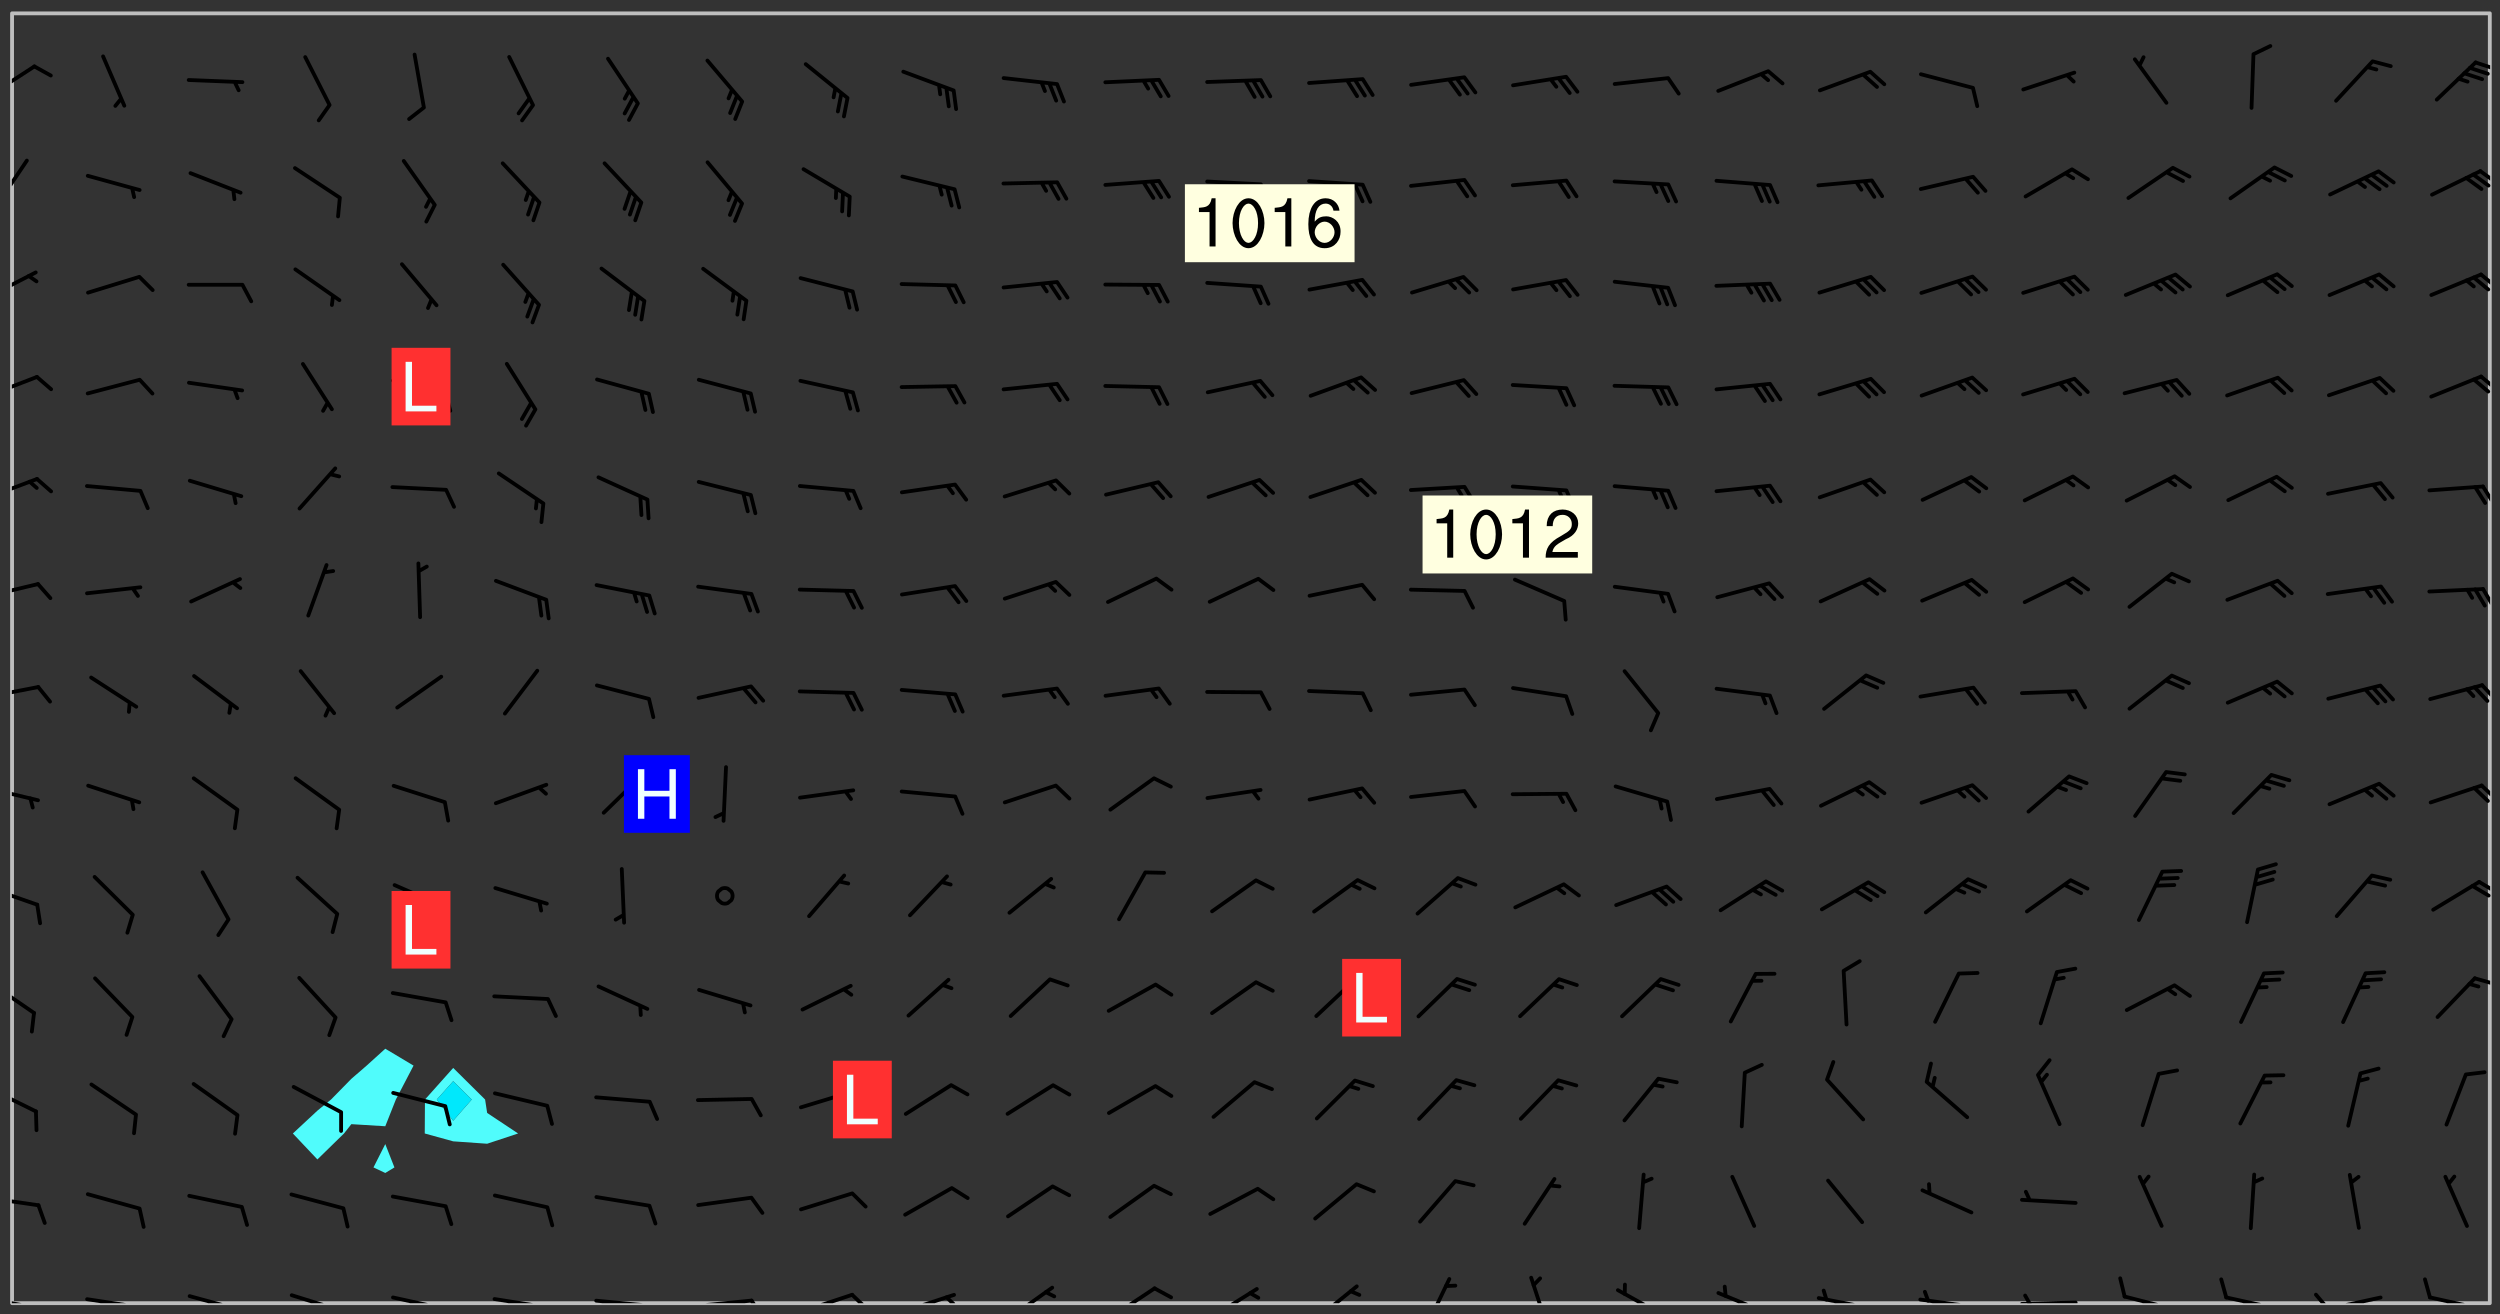 <svg xmlns="http://www.w3.org/2000/svg" role="img" xmlns:xlink="http://www.w3.org/1999/xlink" viewBox="142.45 309.95 326.84 171.84"><rect x="142.45" y="309.95" width="326.84" height="171.84" fill="#333333" stroke="none"/><defs><clipPath id="clip2"><path d="M 144 311.672 L 145 311.672 L 145 480.328 L 144 480.328 Z M 144 311.672"/></clipPath><clipPath id="clip3"><path d="M 144 311.672 L 468 311.672 L 468 480.328 L 144 480.328 Z M 144 311.672"/></clipPath><clipPath id="clip4"><path d="M 467 311.672 L 468 311.672 L 468 480.328 L 467 480.328 Z M 467 311.672"/></clipPath><clipPath id="clip5"><path d="M 144 479 L 148 479 L 148 480.328 L 144 480.328 Z M 144 479"/></clipPath><clipPath id="clip6"><path d="M 147 480 L 149 480 L 149 480.328 L 147 480.328 Z M 147 480"/></clipPath><clipPath id="clip7"><path d="M 146 480 L 148 480 L 148 480.328 L 146 480.328 Z M 146 480"/></clipPath><clipPath id="clip8"><path d="M 153 479 L 162 479 L 162 480.328 L 153 480.328 Z M 153 479"/></clipPath><clipPath id="clip9"><path d="M 160 480 L 162 480 L 162 480.328 L 160 480.328 Z M 160 480"/></clipPath><clipPath id="clip10"><path d="M 159 480 L 161 480 L 161 480.328 L 159 480.328 Z M 159 480"/></clipPath><clipPath id="clip11"><path d="M 166 479 L 175 479 L 175 480.328 L 166 480.328 Z M 166 479"/></clipPath><clipPath id="clip12"><path d="M 180 479 L 188 479 L 188 480.328 L 180 480.328 Z M 180 479"/></clipPath><clipPath id="clip13"><path d="M 193 479 L 201 479 L 201 480.328 L 193 480.328 Z M 193 479"/></clipPath><clipPath id="clip14"><path d="M 200 480 L 202 480 L 202 480.328 L 200 480.328 Z M 200 480"/></clipPath><clipPath id="clip15"><path d="M 206 479 L 215 479 L 215 480.328 L 206 480.328 Z M 206 479"/></clipPath><clipPath id="clip16"><path d="M 213 480 L 216 480 L 216 480.328 L 213 480.328 Z M 213 480"/></clipPath><clipPath id="clip17"><path d="M 220 479 L 228 479 L 228 480.328 L 220 480.328 Z M 220 479"/></clipPath><clipPath id="clip18"><path d="M 227 480 L 229 480 L 229 480.328 L 227 480.328 Z M 227 480"/></clipPath><clipPath id="clip19"><path d="M 233 479 L 241 479 L 241 480.328 L 233 480.328 Z M 233 479"/></clipPath><clipPath id="clip20"><path d="M 240 479 L 243 479 L 243 480.328 L 240 480.328 Z M 240 479"/></clipPath><clipPath id="clip21"><path d="M 246 478 L 255 478 L 255 480.328 L 246 480.328 Z M 246 478"/></clipPath><clipPath id="clip22"><path d="M 253 478 L 256 478 L 256 480.328 L 253 480.328 Z M 253 478"/></clipPath><clipPath id="clip23"><path d="M 260 478 L 268 478 L 268 480.328 L 260 480.328 Z M 260 478"/></clipPath><clipPath id="clip24"><path d="M 265 479 L 268 479 L 268 480.328 L 265 480.328 Z M 265 479"/></clipPath><clipPath id="clip25"><path d="M 274 478 L 281 478 L 281 480.328 L 274 480.328 Z M 274 478"/></clipPath><clipPath id="clip26"><path d="M 287 478 L 294 478 L 294 480.328 L 287 480.328 Z M 287 478"/></clipPath><clipPath id="clip27"><path d="M 300 478 L 308 478 L 308 480.328 L 300 480.328 Z M 300 478"/></clipPath><clipPath id="clip28"><path d="M 314 477 L 321 477 L 321 480.328 L 314 480.328 Z M 314 477"/></clipPath><clipPath id="clip29"><path d="M 328 476 L 333 476 L 333 480.328 L 328 480.328 Z M 328 476"/></clipPath><clipPath id="clip30"><path d="M 342 476 L 346 476 L 346 480.328 L 342 480.328 Z M 342 476"/></clipPath><clipPath id="clip31"><path d="M 353 478 L 361 478 L 361 480.328 L 353 480.328 Z M 353 478"/></clipPath><clipPath id="clip32"><path d="M 366 478 L 374 478 L 374 480.328 L 366 480.328 Z M 366 478"/></clipPath><clipPath id="clip33"><path d="M 379 479 L 388 479 L 388 480.328 L 379 480.328 Z M 379 479"/></clipPath><clipPath id="clip34"><path d="M 380 478 L 382 478 L 382 480.328 L 380 480.328 Z M 380 478"/></clipPath><clipPath id="clip35"><path d="M 393 479 L 401 479 L 401 480.328 L 393 480.328 Z M 393 479"/></clipPath><clipPath id="clip36"><path d="M 393 478 L 395 478 L 395 480.328 L 393 480.328 Z M 393 478"/></clipPath><clipPath id="clip37"><path d="M 406 479 L 415 479 L 415 480.328 L 406 480.328 Z M 406 479"/></clipPath><clipPath id="clip38"><path d="M 406 479 L 409 479 L 409 480.328 L 406 480.328 Z M 406 479"/></clipPath><clipPath id="clip39"><path d="M 419 479 L 428 479 L 428 480.328 L 419 480.328 Z M 419 479"/></clipPath><clipPath id="clip40"><path d="M 433 479 L 441 479 L 441 480.328 L 433 480.328 Z M 433 479"/></clipPath><clipPath id="clip41"><path d="M 446 479 L 454 479 L 454 480.328 L 446 480.328 Z M 446 479"/></clipPath><clipPath id="clip42"><path d="M 444 478 L 448 478 L 448 480.328 L 444 480.328 Z M 444 478"/></clipPath><clipPath id="clip43"><path d="M 459 479 L 468 479 L 468 480.328 L 459 480.328 Z M 459 479"/></clipPath><clipPath id="clip44"><path d="M 144 466 L 148 466 L 148 468 L 144 468 Z M 144 466"/></clipPath><clipPath id="clip45"><path d="M 144 451 L 148 451 L 148 456 L 144 456 Z M 144 451"/></clipPath><clipPath id="clip46"><path d="M 144 438 L 148 438 L 148 443 L 144 443 Z M 144 438"/></clipPath><clipPath id="clip47"><path d="M 465 437 L 468 437 L 468 439 L 465 439 Z M 465 437"/></clipPath><clipPath id="clip48"><path d="M 144 425 L 148 425 L 148 429 L 144 429 Z M 144 425"/></clipPath><clipPath id="clip49"><path d="M 466 425 L 468 425 L 468 427 L 466 427 Z M 466 425"/></clipPath><clipPath id="clip50"><path d="M 465 425 L 468 425 L 468 428 L 465 428 Z M 465 425"/></clipPath><clipPath id="clip51"><path d="M 144 412 L 148 412 L 148 415 L 144 415 Z M 144 412"/></clipPath><clipPath id="clip52"><path d="M 466 412 L 468 412 L 468 415 L 466 415 Z M 466 412"/></clipPath><clipPath id="clip53"><path d="M 144 399 L 148 399 L 148 402 L 144 402 Z M 144 399"/></clipPath><clipPath id="clip54"><path d="M 466 399 L 468 399 L 468 402 L 466 402 Z M 466 399"/></clipPath><clipPath id="clip55"><path d="M 144 386 L 148 386 L 148 389 L 144 389 Z M 144 386"/></clipPath><clipPath id="clip56"><path d="M 466 386 L 468 386 L 468 390 L 466 390 Z M 466 386"/></clipPath><clipPath id="clip57"><path d="M 144 372 L 148 372 L 148 376 L 144 376 Z M 144 372"/></clipPath><clipPath id="clip58"><path d="M 466 373 L 468 373 L 468 376 L 466 376 Z M 466 373"/></clipPath><clipPath id="clip59"><path d="M 144 358 L 148 358 L 148 363 L 144 363 Z M 144 358"/></clipPath><clipPath id="clip60"><path d="M 466 358 L 468 358 L 468 362 L 466 362 Z M 466 358"/></clipPath><clipPath id="clip61"><path d="M 144 345 L 148 345 L 148 350 L 144 350 Z M 144 345"/></clipPath><clipPath id="clip62"><path d="M 466 345 L 468 345 L 468 348 L 466 348 Z M 466 345"/></clipPath><clipPath id="clip63"><path d="M 465 345 L 468 345 L 468 349 L 465 349 Z M 465 345"/></clipPath><clipPath id="clip64"><path d="M 144 330 L 147 330 L 147 338 L 144 338 Z M 144 330"/></clipPath><clipPath id="clip65"><path d="M 466 332 L 468 332 L 468 335 L 466 335 Z M 466 332"/></clipPath><clipPath id="clip66"><path d="M 465 332 L 468 332 L 468 335 L 465 335 Z M 465 332"/></clipPath><clipPath id="clip67"><path d="M 144 318 L 148 318 L 148 323 L 144 323 Z M 144 318"/></clipPath><clipPath id="clip68"><path d="M 465 317 L 468 317 L 468 320 L 465 320 Z M 465 317"/></clipPath><g id="surface214" clip-path="url(#clip1)"><path fill="#fff" fill-opacity="0" fill-rule="evenodd" d="M 0 0 L 1000 0 L 1000 1000 L 0 1000 Z M 0 0"/><path fill="#d3d3d3" fill-opacity="0" fill-rule="evenodd" d="M162.152 355.867L161.918 356.16 161.977 356.395 162.094 356.566 162.27 356.801 162.562 357.148 162.676 357.207 162.793 357.035 162.852 356.801 163.027 356.625 163.492 356.449 164.191 356.449 164.426 356.742 164.715 357.559 164.773 357.734 164.949 357.965 165.301 358.199 166 358.898 166.172 359.074 166.406 359.422 166.641 359.832 166.93 360.414 167.34 360.879 167.57 361.113 167.805 361.289 167.922 361.52 168.098 361.812 168.27 362.977 168.27 363.211 168.328 363.5 168.387 363.617 168.504 363.734 168.852 364.145 168.969 364.316 169.145 364.492 169.32 364.727 169.438 364.898 169.609 365.25 169.668 365.484 169.902 365.891 170.137 365.832 169.961 366.008 169.902 366.938 169.32 366.938 169.086 366.824 168.738 366.938 168.621 367.055 168.562 367.348 168.504 367.523 168.387 367.695 167.922 367.988 167.863 368.223 167.805 368.336 167.805 368.98 167.863 369.152 167.863 369.562 167.922 369.621 167.922 370.027 167.98 370.434 168.098 370.609 168.156 370.668 168.387 371.309 168.328 371.602 168.328 372.301 168.27 372.883 168.27 373.117 168.211 373.348 168.156 373.699 168.156 375.621 168.211 375.738 168.637 375.738 168.27 375.855 168.246 376.207 169.137 377.375 170.879 377.914 172.219 378.273 172.219 378.812 172.309 379.621 172.844 380.336 174.363 380.605 175.254 380.52 175.344 381.684 175.879 381.863 177.039 381.684 179.094 380.699 180.254 380.336 182.133 380.16 183.828 379.98 183.648 380.699 182.133 380.785 180.883 380.875 180.078 381.145 179.004 381.953 179.273 382.672 179.809 383.57 179.629 384.195 179.363 385.004 179.629 386.082 180.254 386.98 181.059 387.16 182.309 386.98 182.043 387.703 182.141 388.207 182.195 388.5 182.195 388.672 182.254 388.965 182.254 389.371 182.43 389.488 182.781 389.605 183.188 389.605 183.48 389.43 183.594 389.312 183.652 389.195 183.77 388.965 183.828 388.789 184.18 388.324 184.41 388.148 184.586 388.09 184.762 388.148 184.82 388.324 184.938 389.312 184.992 389.781 185.051 389.953 185.168 390.188 185.344 390.246 186.16 390.305 186.449 390.305 186.566 390.539 186.625 390.945 186.684 391.297 186.684 392.402 186.801 392.695 186.918 393.043 187.207 393.742 187.383 394.094 187.965 394.848 188.316 395.023 188.488 395.082 188.957 395.316 189.598 395.781 189.945 396.016 190.238 396.191 190.531 396.246 190.762 396.309 191.578 396.656 191.871 396.832 191.984 397.004 192.336 397.355 192.453 397.531 192.977 398.172 192.977 398.461 193.035 398.812 193.035 399.16 193.094 399.512 193.152 399.801 193.27 399.859 193.441 399.918 193.617 399.918 194.199 400.152 194.375 400.27 194.551 400.559 194.727 400.793 194.84 401.027 195.133 401.258 195.25 401.375 195.25 401.785 195.309 401.84 195.598 402.074 195.832 402.191 195.891 402.309 196.008 402.48 196.066 402.598 196.297 402.832 196.355 403.008 196.59 403.066 196.707 403.125 196.59 403.238 196.531 403.355 196.531 403.473 196.414 403.766 196.297 404.055 196.297 404.637 196.473 404.754 196.59 404.812 196.648 404.93 196.766 405.047 196.879 405.105 197.055 405.453 197.113 405.805 197.172 406.211 197.172 406.387 197.113 406.562 196.996 407.262 196.996 407.434 197.113 407.609 197.406 407.902 197.812 407.902 197.988 408.02 198.105 408.191 198.223 408.484 198.223 408.719 197.695 408.719 197.465 408.484 197.23 408.484 197.055 408.543 196.996 409.242 197.055 409.59 197.172 409.766 197.348 410.176 197.465 410.406 197.754 410.875 197.93 410.93 198.453 410.93 198.688 410.988 199.445 411.629 199.504 411.922 199.504 412.156 199.562 412.215 199.793 412.562 199.793 412.914 199.676 413.086 199.676 413.379 199.969 413.668 200.262 413.844 200.434 413.902 200.727 414.078 201.02 414.195 201.602 414.602 201.891 414.836 202.184 415.012 202.402 415.172 202.418 415.184 202.648 415.359 203.289 415.883 203.465 416.117 203.582 416.293 203.758 416.469 203.871 416.641 203.871 417.281 203.988 417.457 204.457 417.574 205.039 417.691 205.273 417.75 205.504 417.863 205.797 417.98 205.91 418.039 206.496 418.391 206.785 418.562 206.961 418.625 207.137 418.68 207.312 418.738 208.012 419.09 208.301 419.266 208.535 419.32 208.824 419.496 209.059 419.613 209.699 420.02 209.992 420.137 210.164 420.195 210.398 420.254 210.809 420.312 211.039 420.371 211.273 420.488 211.332 420.66 210.922 420.836 211.391 420.895 211.449 421.188 211.562 421.422 211.738 421.477 211.973 421.535 212.148 421.594 212.555 421.711 213.195 421.945 213.312 422.117 213.371 422.352 213.371 422.527 213.312 422.645 213.254 423.051 213.488 423.285 213.605 423.344 213.953 423.461 214.594 423.691 214.77 423.809 215.059 423.926 215.234 424.102 215.469 424.566 216.051 425.672 216.227 425.848 216.574 426.023 216.75 426.141 217.102 426.258 218.148 426.781 218.383 426.84 218.848 426.953 219.141 427.012 219.605 427.188 220.363 427.77 220.598 428.004 220.945 428.469 221.121 428.645 221.41 428.879 222.227 429.578 222.52 429.754 222.809 430.043 223.102 430.219 223.395 430.508 224.09 431.148 224.266 431.324 224.559 431.559 224.848 431.793 225.316 432.082 225.957 432.664 226.305 432.898 226.539 433.191 226.887 433.539 227.238 434.004 228.172 434.996 228.52 435.402 228.637 435.578 228.871 435.637 228.984 435.754 229.629 435.93 229.859 436.043 230.094 436.102 230.387 436.277 230.617 436.395 231.551 437.094 231.957 437.5 232.191 437.676 232.598 437.852 232.832 437.969 233.648 438.316 233.996 438.551 234.23 438.668 234.523 438.957 234.754 439.074 235.512 439.426 235.863 439.598 236.094 439.656 236.387 439.773 236.621 439.832 237.492 440.008 238.309 440.008 238.777 440.238 238.949 440.297 239.824 440.996 240.289 441.113 240.582 441.172 240.758 441.23 240.988 441.289 241.457 441.348 241.805 441.406 242.156 441.465 242.562 441.523 242.855 441.523 243.027 441.582 243.027 441.812 243.203 441.988 243.496 441.988 243.844 442.047 244.195 442.105 244.895 442.223 245.535 442.223 246 441.988 246.293 441.812 246.465 441.695 246.875 441.523 247.164 441.348 248.098 440.883 248.566 440.59 249.09 440.297 249.555 440.125 250.02 439.949 251.07 439.484 251.359 439.367 251.77 439.25 252.059 439.133 252.586 438.957 254.102 438.258 254.684 437.91 254.973 437.852 255.266 437.793 255.613 437.676 256.488 437.445 256.84 437.328 256.953 437.328 257.188 437.27 258.062 437.035 258.297 436.977 259.109 436.977 259.461 436.918 260.277 436.801 260.449 436.742 260.801 436.688 261.094 436.629 261.324 436.57 262.141 436.395 262.316 436.336 262.664 436.336 262.898 436.277 263.363 436.16 264.121 435.988 264.355 435.93 264.703 435.93 265.113 435.812 265.402 435.754 266.688 435.695 266.977 435.695 267.387 435.637 267.617 435.578 267.793 435.578 268.668 435.461 269.074 435.461 269.484 435.344 269.832 435.344 270.184 435.23 271.055 435.172 272.805 435.172 273.852 435.461 274.262 435.578 274.551 435.695 274.902 435.812 275.191 435.93 276.242 436.102 276.531 436.16 276.824 436.16 277.117 436.219 277.289 436.277 277.699 436.336 277.871 436.395 277.988 436.453 278.105 436.453 278.223 436.512 278.574 436.57 278.688 436.57 279.098 436.637 281.02 437.031 282.945 437.426 284.465 437.875 286.16 438.594 288.305 439.398 289.91 438.68 291.34 437.875 292.5 436.797 293.75 436.348 296.785 435.629 298.66 435.27 300.805 433.922 303.039 432.668 305.539 431.41 307.234 430.961 309.02 430.781 310.18 430.512 310.805 431.051 312.145 430.781 312.859 429.793 313.844 428.449 314.289 428.27 315.094 427.91 316.969 427.371 318.754 426.922 320.004 426.652 321.164 426.562 322.863 426.473 324.824 426.203 326.074 426.113 326.613 426.113 327.238 426.023 328.129 426.023 330.273 425.844 332.684 425.664 335.273 425.574 336.969 425.754 338.578 425.844 340.008 426.203 341.168 426.922 343.043 427.91 344.203 429.438 344.469 430.152 345.098 430.242 345.453 431.141 345.988 431.68 346.523 433.207 347.598 433.566 348.133 433.566 347.328 434.102 347.418 435.809 348.133 438.504 349.023 439.309 349.918 440.297 350.633 441.555 352.418 442.094 353.938 441.914 354.293 443.258 355.902 442.453 356.883 441.914 357.152 442.184 357.469 441.969 357.688 441.824 358.488 442.273 358.938 441.914 359.293 441.914 359.828 441.645 360.367 440.926 360.902 440.656 361.527 439.668 362.688 440.117 363.527 440.488 364.922 441.105 366.617 440.926 368.223 440.926 370.008 441.016 370.188 439.309 370.723 437.965 371.527 438.234 372.02 439.082 372.422 439.488 372.332 440.027 372.332 440.387 373.047 440.836 373.758 440.566 375.188 440.566 375.547 441.555 375.992 442.812 376.707 444.156 377.957 444.785 379.652 445.414 380.367 445.234 380.547 444.695 381.527 444.605 381.977 444.965 382.062 446.223 381.797 446.852 381.262 447.031 381.262 447.57 381.977 448.555 382.242 449.094 383.227 450.082 384.027 451.16 383.762 451.52 383.672 452.418 383.047 454.75 382.691 456.816 382.602 458.609 382.422 459.328 382.332 459.867 382.332 461.305 381.352 463.188 380.992 464.895 380.457 465.793 379.652 466.961 379.387 467.5 381.441 468.754 381.527 469.113 381.172 469.652 381.082 469.473 381.082 470.281 381.172 471.719 380.727 472.434 379.652 472.527 379.387 473.242 379.922 474.141 380.727 474.859 381.887 475.668 383.227 475.938 383.672 476.297 383.316 476.746 381.527 476.656 380.277 476.207 379.562 475.488 378.938 475.398 378.762 478.988 378.574 480.297 467.934 480.297 467.934 311.703 412.664 311.703 412.664 360.785 413.426 360.91 416.715 361.453 418.738 364.289 418.738 367.043 421.09 367.375 423.438 367.707 427.488 367.707 426.109 371.867 424.086 372.574 422.062 373.277 421.52 373.621 418.926 375.238 418.738 375.355 416.715 373.277 415.984 370.535 413.312 368.457 411.938 364.957 411.871 364.875 409.914 362.203 412.664 360.785 412.664 311.703 294.422 311.703 294.422 403.117 294.539 403.148 294.672 403.16 294.746 403.234 294.852 403.281 294.941 403.34 295.027 403.398 295.117 403.457 295.414 403.754 295.473 403.844 295.504 403.961 295.531 404.078 295.547 404.215 295.516 404.332 295.457 404.422 295.398 404.508 295.355 404.613 295.309 404.715 295.281 404.836 295.281 404.98 295.457 405.25 295.605 405.398 295.68 405.484 295.754 405.559 295.797 405.664 295.859 405.754 295.918 405.84 295.961 405.945 296.02 406.035 296.066 406.137 296.109 406.242 296.168 406.328 296.285 406.508 296.359 406.582 296.422 406.668 296.48 406.758 296.523 406.863 296.582 406.953 296.641 407.039 296.703 407.129 296.762 407.219 296.805 407.32 296.922 407.5 296.996 407.574 297.055 407.66 297.129 407.734 297.219 407.793 297.324 407.84 297.473 407.84 297.605 407.824 297.738 407.84 297.84 407.793 297.914 407.719 297.961 407.617 297.945 407.484 297.945 407.336 297.898 407.23 297.871 407.113 297.824 407.012 297.797 406.891 297.754 406.789 297.691 406.699 297.648 406.598 297.605 406.492 297.574 406.375 297.559 406.242 297.547 406.105 297.633 406.047 297.691 405.961 297.812 405.93 297.855 406.035 297.871 406.168 297.871 406.285 297.93 406.387 297.988 406.477 298.078 406.535 298.227 406.684 298.285 406.773 298.328 406.879 298.316 406.98 298.402 407.039 298.508 407.086 298.594 407.145 298.684 407.203 298.758 407.277 298.641 407.305 298.535 407.352 298.449 407.41 298.375 407.484 298.316 407.574 298.254 407.66 298.227 407.781 298.18 407.883 298.137 407.988 298.105 408.105 298.094 408.238 298.078 408.371 298.078 408.52 298.105 408.637 298.152 408.742 298.195 408.844 298.254 408.934 298.328 409.008 298.418 409.066 298.492 409.141 298.582 409.199 298.641 409.289 298.684 409.395 298.73 409.496 298.848 409.527 298.98 409.543 299.129 409.543 299.246 409.512 299.352 409.555 299.395 409.66 299.441 409.762 299.469 409.883 299.5 410 299.527 410.117 299.559 410.238 299.586 410.355 299.691 410.398 299.793 410.445 299.926 410.43 300.074 410.578 300.137 410.664 300.211 410.738 300.281 410.812 300.371 410.875 300.477 410.918 300.578 410.961 300.695 410.992 300.832 411.008 300.949 410.977 301.023 410.902 301.051 410.785 301.039 410.652 301.008 410.531 300.98 410.414 301.023 410.309 301.141 410.309 301.23 410.371 301.348 410.398 301.496 410.398 301.629 410.414 301.777 410.414 301.91 410.43 302.043 410.414 302.191 410.414 302.324 410.398 302.457 410.387 302.594 410.398 302.711 410.371 302.844 410.355 303.035 410.297 302.977 410.473 302.961 410.605 302.934 410.727 302.918 410.859 302.859 410.945 302.727 410.961 302.621 411.008 302.516 411.051 302.398 411.082 302.281 411.109 302.016 411.141 301.867 411.141 301.734 411.156 301.66 411.23 301.719 411.316 301.867 411.465 301.984 411.645 302.059 411.715 302.148 411.777 302.238 411.836 302.324 411.895 302.414 411.953 302.516 411.996 302.621 412.059 302.727 412.102 302.812 412.16 302.918 412.207 303.02 412.25 303.199 412.367 303.258 412.457 303.215 412.559 303.168 412.664 303.184 412.797 303.406 413.02 303.465 413.109 303.508 413.211 303.539 413.332 303.582 413.434 303.598 413.566 303.629 413.684 303.641 413.82 303.672 413.938 303.82 414.086 303.922 414.129 304.027 414.172 304.145 414.203 304.277 414.219 304.414 414.234 304.531 414.234 304.648 414.203 304.738 414.145 304.781 414.039 304.828 413.938 304.871 413.832 304.902 413.715 304.914 413.582 304.914 413.434 304.902 413.301 304.887 413.168 304.855 413.051 304.812 412.945 304.766 412.84 304.723 412.738 304.68 412.633 304.664 412.5 304.68 412.367 304.707 412.25 304.738 412.133 304.766 412.012 304.812 411.91 304.902 411.852 304.988 411.789 305.062 411.715 305.152 411.656 305.375 411.434 305.434 411.348 305.508 411.273 305.625 411.094 305.684 411.008 305.684 410.859 305.609 410.785 305.508 410.738 305.402 410.695 305.301 410.652 305.242 410.562 305.195 410.457 305.168 410.34 305.258 410.281 305.375 410.25 305.477 410.207 305.656 410.09 305.805 409.941 305.816 409.809 305.805 409.703 305.715 409.645 305.582 409.66 305.434 409.66 305.301 409.676 305.168 409.66 305.047 409.629 304.961 409.57 304.887 409.496 304.828 409.406 304.766 409.32 304.648 409.141 304.59 409.055 304.621 408.934 304.707 408.875 304.828 408.844 304.887 408.758 304.887 408.637 304.855 408.52 304.797 408.43 304.738 408.344 304.691 408.238 304.664 408.121 304.648 407.988 304.707 407.898 304.781 407.824 304.871 407.766 304.988 407.586 305.062 407.512 305.121 407.426 305.27 407.277 305.391 407.246 305.523 407.23 305.656 407.246 305.73 407.32 305.773 407.426 305.789 407.559 305.758 407.676 305.641 407.707 305.508 407.719 305.359 407.867 305.316 407.973 305.27 408.074 305.242 408.195 305.211 408.312 305.211 408.461 305.242 408.578 305.285 408.684 305.344 408.773 305.418 408.844 305.492 408.918 305.609 408.949 305.73 408.977 305.848 408.949 305.98 408.934 306.098 408.934 306.188 408.992 306.262 409.066 306.309 409.172 306.367 409.258 306.469 409.305 306.602 409.32 306.707 409.363 306.793 409.422 306.781 409.527 306.707 409.602 306.527 409.719 306.469 409.809 306.379 409.867 306.309 409.941 306.234 410.016 306.172 410.105 306.145 410.223 306.129 410.355 306.145 410.488 306.129 410.621 306.129 410.77 306.145 410.902 306.172 411.02 306.203 411.141 306.277 411.215 306.367 411.273 306.453 411.332 306.543 411.391 306.66 411.422 306.66 411.508 306.559 411.555 306.469 411.613 306.203 411.645 306.086 411.672 305.938 411.672 305.832 411.715 305.73 411.762 305.672 411.852 305.609 412.086 305.598 412.219 305.566 412.34 305.551 412.473 305.551 412.766 305.539 412.898 305.551 413.035 305.566 413.168 305.699 413.184 305.832 413.195 305.953 413.227 306.039 413.285 306.113 413.359 306.16 413.465 306.203 413.566 306.219 413.699 306.219 414.145 306.203 414.277 306.203 414.723 306.234 414.988 306.262 415.105 306.277 415.238 306.309 415.355 306.395 415.566 306.426 415.832 306.426 415.98 306.395 416.098 306.367 416.215 306.336 416.336 306.309 416.453 306.277 416.57 306.246 416.691 306.234 416.824 306.219 416.957 306.309 417.016 306.426 416.984 306.527 417 306.574 417.105 306.543 417.371 306.543 417.812 306.5 417.918 306.453 418.023 306.41 418.125 306.367 418.23 306.309 418.316 306.277 418.438 306.234 418.555 306.203 418.672 306.188 418.805 306.203 418.938 306.262 419.027 306.367 419.074 306.453 419.133 306.512 419.219 306.5 419.355 306.469 419.473 306.426 419.574 306.426 420.02 306.41 420.152 306.41 420.301 306.379 420.418 306.336 420.523 306.309 420.641 306.262 420.746 306.219 420.848 306.188 420.969 306.16 421.086 306.129 421.219 306.098 421.336 306.07 421.453 306.027 421.559 305.996 421.676 305.965 421.797 305.953 421.93 305.938 422.062 305.938 422.359 305.965 422.477 305.965 422.625 306.012 423.023 306.039 423.141 306.098 423.23 306.219 423.262 306.367 423.262 306.5 423.246 306.559 423.336 306.559 423.453 306.5 423.543 306.41 423.602 306.309 423.645 306.203 423.691 306.113 423.75 306.027 423.809 305.891 423.824 305.773 423.793 305.641 423.777 305.539 423.824 305.477 423.91 305.465 424.047 305.449 424.18 305.418 424.297 305.391 424.414 305.375 424.547 305.344 424.668 305.344 424.965 305.359 425.098 305.391 425.215 305.391 425.363 305.402 425.496 305.402 425.645 305.375 425.762 305.328 425.863 305.301 425.984 305.27 426.102 305.211 426.191 305.137 426.266 305.035 426.309 304.93 426.355 304.812 426.383 304.691 426.414 304.59 426.367 304.648 426.281 304.754 426.234 304.781 426.117 304.812 426 304.84 425.879 304.871 425.762 304.871 425.613 304.887 425.48 304.855 425.363 304.812 425.258 304.707 425.273 304.633 425.348 304.531 425.391 304.441 425.453 304.367 425.527 304.324 425.629 304.309 425.762 304.277 425.879 304.25 426 304.219 426.117 304.191 426.234 304.16 426.355 304.133 426.473 304.102 426.59 304.059 426.695 303.969 426.754 303.879 426.754 303.762 426.723 303.73 426.637 303.746 426.5 303.715 426.383 303.715 426.234 303.703 426.102 303.703 425.953 303.641 425.719 303.613 425.598 303.57 425.496 303.523 425.391 303.465 425.305 303.406 425.215 303.363 425.109 303.301 425.023 303.152 424.875 303.082 424.801 302.977 424.754 302.871 424.711 302.77 424.668 302.473 424.371 302.383 424.297 302.297 424.238 302.191 424.195 302.102 424.133 302.016 424.074 301.91 424.031 301.82 423.973 301.734 423.91 301.66 423.84 301.555 423.793 301.469 423.734 301.363 423.691 301.273 423.629 301.172 423.586 301.066 423.543 300.98 423.484 300.875 423.438 300.77 423.395 300.668 423.348 300.578 423.289 300.477 423.246 300.371 423.203 300.281 423.141 300.164 423.113 300.031 423.098 299.898 423.113 299.75 423.113 299.617 423.129 299.5 423.098 299.41 423.039 299.336 422.965 299.246 422.906 299.145 422.859 298.996 422.859 298.875 422.832 298.773 422.789 298.699 422.715 298.582 422.535 298.492 422.477 298.391 422.434 298.301 422.371 298.195 422.328 298.105 422.27 298.02 422.211 297.914 422.164 297.855 422.078 297.797 421.988 297.754 421.883 297.707 421.781 297.633 421.707 297.547 421.648 297.473 421.574 297.383 421.516 297.16 421.293 297.117 421.188 297.086 420.922 297.191 420.879 297.336 420.879 297.441 420.922 297.516 420.996 297.605 421.055 297.691 421.113 297.797 421.16 297.887 421.219 298.035 421.367 298.105 421.441 298.254 421.59 298.316 421.676 298.391 421.75 298.477 421.809 298.551 421.883 298.641 421.945 298.73 422.004 298.816 422.062 299.086 422.238 299.188 422.285 299.293 422.328 299.395 422.371 299.441 422.297 299.5 422.211 299.574 422.137 299.645 422.062 299.75 422.105 299.824 422.18 299.883 422.27 299.926 422.371 299.973 422.477 300.016 422.582 300.137 422.609 300.254 422.582 300.328 422.492 300.371 422.387 300.43 422.297 300.504 422.223 300.609 422.18 300.727 422.152 300.859 422.164 300.949 422.223 301.098 422.371 301.156 422.461 301.199 422.566 301.246 422.668 301.289 422.773 301.332 422.875 301.438 422.922 301.543 422.965 301.676 422.98 301.762 422.922 301.82 422.832 301.895 422.758 302 422.715 302.117 422.742 302.223 422.789 302.324 422.832 302.43 422.875 302.531 422.922 302.711 423.039 302.711 423.156 302.695 423.289 302.711 423.422 302.727 423.559 302.785 423.645 302.887 423.691 303.008 423.719 303.125 423.75 303.273 423.75 303.391 423.719 303.449 423.629 303.629 423.512 303.688 423.422 303.762 423.348 303.82 423.262 303.938 423.082 304.117 422.965 304.234 422.996 304.324 423.055 304.367 423.129 304.352 423.262 304.352 423.379 304.441 423.438 304.59 423.438 304.723 423.422 304.855 423.41 305.121 423.379 305.227 423.336 305.344 423.305 305.465 423.277 305.539 423.203 305.609 423.129 305.672 423.039 305.656 422.934 305.609 422.832 305.508 422.789 305.402 422.773 305.285 422.801 305.02 422.832 304.871 422.832 304.797 422.758 304.707 422.699 304.59 422.668 304.473 422.641 304.34 422.625 304.191 422.625 304.059 422.641 303.762 422.641 303.656 422.594 303.508 422.445 303.465 422.344 303.406 422.254 303.629 422.031 303.715 421.973 303.82 421.93 303.938 421.898 304.07 421.883 304.203 421.898 304.34 421.914 304.441 421.957 304.574 421.945 304.664 421.883 304.766 421.84 304.828 421.75 304.781 421.648 304.691 421.59 304.574 421.559 304.473 421.516 304.414 421.426 304.352 421.336 304.352 421.219 304.367 421.086 304.473 421.039 304.547 420.969 304.547 420.848 304.457 420.789 304.426 420.672 304.516 420.613 304.59 420.539 304.633 420.434 304.691 420.344 304.738 420.242 304.754 420.109 304.754 419.961 304.707 419.855 304.664 419.754 304.574 419.695 304.441 419.68 304.34 419.637 304.203 419.621 304.086 419.59 303.641 419.59 303.508 419.574 303.375 419.562 303.242 419.547 303.125 419.516 302.977 419.516 302.844 419.5 302.711 419.488 302.445 419.457 302.324 419.414 302.238 419.355 302.164 419.281 302.164 419.133 302.176 419 302.281 418.953 302.383 418.91 302.516 418.895 302.668 418.895 302.801 418.879 303.094 418.879 303.215 418.91 303.316 418.953 303.406 419.012 303.641 419.074 303.762 419.027 303.852 418.969 303.953 418.926 304.086 418.91 304.191 418.953 304.293 419 304.426 419.012 304.547 418.984 304.691 418.984 304.812 418.953 304.93 418.926 305.035 418.879 305.109 418.805 305.195 418.746 305.344 418.598 305.402 418.512 305.449 418.406 305.477 418.289 305.492 418.184 305.391 418.141 305.301 418.082 305.184 418.051 305.078 418.008 304.988 417.945 304.914 417.859 304.84 417.785 304.738 417.742 304.633 417.695 304.531 417.652 304.473 417.562 304.426 417.461 304.34 417.25 304.277 417.164 304.219 417.074 304.145 417 304.059 416.941 303.789 416.941 303.672 416.973 303.582 417.031 303.48 417.074 303.348 417.09 303.242 417.074 303.215 416.957 303.152 416.867 303.035 416.836 302.934 416.793 302.785 416.645 302.754 416.527 302.738 416.422 302.812 416.348 302.992 416.23 303.109 416.203 303.227 416.172 303.363 416.188 303.465 416.23 303.57 416.273 303.672 416.32 303.777 416.363 303.895 416.395 304.027 416.41 304.145 416.438 304.277 416.453 304.383 416.438 304.473 416.379 304.398 416.305 304.293 416.262 304.219 416.188 304.145 416.098 303.996 415.949 303.91 415.891 303.82 415.832 303.746 415.758 303.656 415.699 303.555 415.652 303.434 415.625 303.332 415.578 303.227 415.535 303.109 415.504 303.008 415.461 302.887 415.43 302.738 415.43 302.621 415.461 302.516 415.504 302.43 415.566 302.25 415.684 302.164 415.742 302.074 415.801 301.969 415.848 301.883 415.906 301.777 415.949 301.676 415.992 301.57 416.039 301.496 416.113 301.438 416.203 301.379 416.289 301.332 416.395 301.273 416.48 301.199 416.555 301.066 416.543 300.949 416.512 300.832 416.512 300.758 416.586 300.668 416.645 300.594 416.719 300.504 416.777 300.418 416.836 300.312 416.883 300.211 416.926 300.074 416.941 299.973 416.898 299.824 416.75 299.719 416.703 299.633 416.703 299.527 416.75 299.426 416.793 299.305 416.824 299.188 416.793 299.113 416.719 299.113 416.602 299.145 416.48 299.219 416.41 299.277 416.32 299.352 416.246 299.469 416.215 299.574 416.172 299.867 416.172 300 416.156 300.137 416.141 300.238 416.098 300.328 416.039 300.43 415.992 300.52 415.934 300.652 415.922 300.742 415.98 300.875 415.992 300.965 415.934 301.051 415.875 301.156 415.832 301.246 415.773 301.332 415.711 301.422 415.652 301.57 415.504 301.629 415.418 301.688 415.328 301.793 415.285 301.926 415.27 302.043 415.297 302.164 415.328 302.223 415.27 302.281 415.18 302.312 414.914 302.34 414.797 302.445 414.809 302.578 414.824 302.68 414.781 302.77 414.723 302.828 414.633 302.902 414.559 302.961 414.469 303.008 414.367 303.02 414.234 303.008 414.102 302.961 413.996 302.812 413.848 302.754 413.758 302.695 413.672 302.652 413.566 302.652 413.121 302.668 412.988 302.668 412.84 302.68 412.707 302.621 412.648 302.531 412.707 302.43 412.664 302.25 412.547 302.164 412.488 302.102 412.398 302.043 412.309 301.969 412.234 301.883 412.176 301.762 412.207 301.66 412.219 301.555 412.266 301.469 412.324 301.363 412.367 301.215 412.516 301.125 412.574 301.039 412.633 300.949 412.695 300.844 412.738 300.711 412.754 300.711 412.633 300.816 412.59 300.934 412.559 301.008 412.488 301.051 412.383 301.051 412.234 301.023 412.117 300.875 411.969 300.742 411.953 300.594 411.953 300.477 411.984 300.371 412.027 300.27 412.07 300.18 412.133 300.062 412.16 299.988 412.086 300 411.953 299.957 411.852 299.914 411.746 299.824 411.688 299.707 411.715 299.586 411.746 299.469 411.777 299.367 411.82 299.246 411.852 299.145 411.895 299.039 411.938 298.949 411.996 298.848 412.012 298.848 411.895 298.863 411.762 298.805 411.672 298.73 411.715 298.582 411.863 298.523 411.953 298.449 412.027 298.402 412.133 298.359 412.234 298.285 412.309 298.227 412.398 298.152 412.473 298.094 412.559 298.02 412.633 297.93 412.695 297.855 412.766 297.781 412.84 297.68 412.855 297.547 412.871 297.441 412.828 297.441 412.707 297.59 412.559 297.633 412.457 297.691 412.367 297.738 412.266 297.781 412.16 297.84 412.07 297.871 411.953 297.914 411.852 297.945 411.73 297.973 411.613 298.02 411.508 298.062 411.406 298.105 411.301 298.18 411.23 298.27 411.168 298.359 411.109 298.461 411.066 298.758 411.066 299.023 411.035 299.129 410.992 299.055 410.918 298.938 410.887 298.832 410.844 298.742 410.785 298.641 410.738 298.551 410.68 298.449 410.637 298.344 410.594 298.254 410.531 298.168 410.473 298.062 410.43 297.961 410.387 297.84 410.355 297.723 410.324 297.621 410.281 297.5 410.25 297.398 410.207 297.309 410.148 297.266 410.043 297.25 409.91 297.352 409.867 297.484 409.852 297.621 409.867 297.754 409.852 297.855 409.809 297.914 409.719 297.93 409.613 297.84 409.555 297.766 409.48 297.664 409.438 297.574 409.379 297.426 409.23 297.383 409.125 297.367 408.992 297.367 408.699 297.309 408.609 297.219 408.551 297.145 408.477 297.102 408.371 297.07 408.254 297.012 408.164 296.938 408.09 296.82 408.062 296.746 407.988 296.656 407.93 296.566 407.867 296.48 407.809 296.406 407.734 296.348 407.648 296.301 407.543 296.215 407.484 296.066 407.336 295.871 407.277 295.738 407.293 295.637 407.336 295.562 407.41 295.516 407.512 295.473 407.617 295.414 407.707 295.355 407.793 295.059 408.09 294.969 408.148 294.883 408.148 294.82 408.062 294.777 407.957 294.809 407.84 294.867 407.75 294.895 407.633 294.883 407.5 294.793 407.438 294.688 407.484 294.57 407.512 294.453 407.543 294.184 407.719 294.082 407.766 293.965 407.793 293.859 407.84 293.77 407.898 293.668 407.941 293.609 407.855 293.562 407.75 293.578 407.617 293.625 407.512 293.695 407.438 293.77 407.367 293.828 407.277 293.828 407.129 293.785 407.023 293.547 407.023 293.445 407.07 293.414 407.188 293.387 407.305 293.355 407.426 293.281 407.469 293.148 407.484 293.074 407.438 293.031 407.336 292.988 407.23 292.941 407.129 292.898 407.023 292.777 407.055 292.676 407.098 292.543 407.113 292.426 407.145 292.32 407.188 292.23 407.246 292.129 407.293 292.008 407.32 291.875 407.336 291.773 407.293 291.715 407.203 291.668 407.098 291.625 406.996 291.582 406.891 291.582 406.773 291.641 406.684 291.727 406.625 291.906 406.508 292.008 406.461 292.113 406.418 292.219 406.359 292.32 406.316 292.41 406.254 292.512 406.211 292.617 406.152 292.719 406.105 292.809 406.047 292.914 406.004 293.016 405.961 293.105 405.898 293.207 405.855 293.344 405.84 293.461 405.871 293.562 405.914 293.684 405.945 293.785 405.988 293.891 406.035 293.992 406.078 294.098 406.121 294.199 406.168 294.305 406.211 294.406 406.254 294.512 406.301 294.598 406.359 294.703 406.402 294.82 406.434 294.926 406.477 295.027 406.523 295.117 406.582 295.223 406.625 295.324 406.668 295.43 406.715 295.547 406.742 295.648 406.789 295.77 406.816 295.918 406.816 296.004 406.758 296.02 406.656 296.078 406.566 296.051 406.449 295.977 406.375 295.859 406.195 295.785 406.121 295.695 406.047 295.516 405.93 295.43 405.871 295.324 405.828 295.223 405.781 294.953 405.605 294.895 405.516 294.82 405.441 294.762 405.352 294.719 405.25 294.688 405.133 294.672 404.996 294.672 404.434 294.66 404.301 294.645 404.168 294.613 404.051 294.598 403.918 294.586 403.785 294.555 403.664 294.332 403.441 294.273 403.355 294.258 403.25 294.289 403.133 294.422 403.117 294.422 311.703 172.992 311.703 172.992 313.156 172.934 313.391 172.582 314.441 172.41 314.965 172.293 315.312 172.117 315.723 172 315.895 171.766 316.188 171.535 316.246 171.184 316.246 171.066 316.305 170.836 316.711 170.836 317.004 170.953 317.18 171.184 317.41 171.301 317.645 171.941 318.402 172.234 318.867 172.41 319.102 172.641 319.453 172.875 319.801 173.516 320.617 173.691 321.082 173.863 321.492 173.98 322.188 174.156 322.656 174.273 324.055 174.332 324.52 174.332 325.395 174.449 326.441 174.449 331.223 174.391 331.688 174.039 332.969 173.863 333.492 173.75 333.902 173.398 334.832 172.934 336 172.699 336.582 172.582 336.758 172.41 337.105 172.234 337.512 171.883 338.328 171.824 338.621 171.711 338.914 171.594 339.203 171.535 339.379 171.418 340.254 171.359 340.66 171.301 340.777 171.242 340.953 171.184 341.125 170.953 341.652 170.836 341.824 170.836 342.059 170.719 342.293 170.66 342.465 170.484 343.051 170.484 343.34 170.426 343.516 170.426 343.809 170.367 343.922 170.309 344.449 170.309 344.621 170.254 344.855 170.254 347.477 170.078 348.293 169.961 348.469 169.785 348.703 169.668 348.875 169.555 349.109 168.969 350.043 168.738 350.332 168.445 350.797 168.27 351.031 167.98 351.383 167.629 352.082 167.516 352.312 167.34 352.723 167.164 352.953 166.758 353.48 165.941 354.18 165.648 354.352 165.359 354.586 165.184 354.703 165.008 354.879 164.484 355.285 163.957 355.461 163.785 355.637 163.551 355.691 162.91 355.867 162.152 355.867M174.363 386.891L173.289 387.34 173.648 388.234 174.898 387.52 175.344 386.98 174.363 386.891"/><path fill="#d3d3d3" fill-opacity="0" fill-rule="evenodd" d="M201.508 416.598L200.613 416.598 201.062 417.227 202.043 417.586 202.848 417.496 203.293 416.508 203.117 416.598 202.402 416.242 201.508 416.598M356.129 475.668L356.07 475.145 356.07 474.852 356.184 474.559 356.242 474.328 356.711 473.859 356.824 473.859 356.941 473.746 357.059 473.688 357.234 473.688 357.469 473.629 357.816 473.629 358.051 473.688 358.168 473.746 358.398 473.918 358.457 474.094 358.574 474.676 358.574 474.969 358.457 475.145 358.285 475.434 358.109 475.609 357.582 476.133 357.352 476.367 357.234 476.426 357.059 476.426 356.941 476.367 356.535 476.074 356.359 475.957 356.242 475.898 356.184 475.785 356.129 475.668M362.77 464.711L362.711 464.539 362.711 463.43 362.77 463.258 362.945 463.199 363.117 463.141 363.293 463.141 363.527 463.082 363.645 463.141 363.703 463.84 363.645 464.012 363.527 464.188 363.41 464.246 363.176 464.77 363.062 464.828 362.828 464.828 362.77 464.711M372.383 450.32L372.266 450.145 372.266 449.445 372.559 448.57 372.676 448.398 372.852 448.047 372.965 447.816 373.082 447.523 373.434 446.766 373.551 446.535 373.723 446.301 373.898 446.301 374.016 446.242 374.656 446.242 374.773 446.301 375.008 446.535 375.18 446.648 375.531 446.941 375.648 447.059 375.762 447.234 375.762 447.348 375.879 447.406 375.996 447.523 375.996 448.223 375.938 448.398 375.938 448.629 375.879 448.805 375.531 449.855 375.414 450.086 375.297 450.32 375.18 450.379 374.949 450.613 374.309 450.902 373.434 450.902 373.023 450.785 372.383 450.32"/><path fill="none" stroke="#bebebe" stroke-linecap="round" stroke-linejoin="round" stroke-miterlimit="10" stroke-width=".5" d="M 431.957 354.305 L 108.027 354.305 L 108.027 185.68 L 431.957 185.68 L 431.957 354.305" transform="matrix(1 0 0 -1 36 666)"/><g clip-path="url(#clip2)"><path fill="#fff" fill-opacity="0" fill-rule="evenodd" d="M 144 475.891 L 144 480.328 L 144.004 480.328 L 144 480.328 L 144 311.672 L 144.004 311.672 L 144 311.672 L 144 475.891"/></g><g clip-path="url(#clip3)"><path fill="#fff" fill-opacity="0" fill-rule="evenodd" d="M 144.004 480.328 L 144.004 311.672 L 192.82 311.672 L 192.82 447.055 L 190.383 449.262 L 188.383 450.992 L 185.727 453.699 L 183.945 455.152 L 180.738 458.137 L 183.945 461.531 L 187.422 458.137 L 188.383 456.918 L 192.82 457.191 L 192.82 459.523 L 191.277 462.574 L 192.82 463.301 L 194.016 462.574 L 192.82 459.523 L 192.82 457.191 L 194.203 453.699 L 196.516 449.262 L 192.82 447.055 L 192.82 311.672 L 201.699 311.672 L 201.699 449.566 L 198.008 453.699 L 197.98 458.137 L 201.699 459.164 L 206.137 459.477 L 210.184 458.137 L 206.137 455.449 L 205.871 453.699 L 201.699 449.566 L 201.699 311.672 L 467.996 311.672 L 467.996 480.328 L 144.004 480.328"/></g><path fill="#50fcfc" fill-rule="evenodd" d="M183.945 461.531L180.738 458.137 183.945 455.152 185.727 453.699 188.383 450.992 190.383 449.262 192.82 447.055 196.516 449.262 194.203 453.699 192.82 457.191 188.383 456.918 187.422 458.137 183.945 461.531M192.82 463.301L191.277 462.574 192.82 459.523 194.016 462.574 192.82 463.301M201.699 459.164L197.98 458.137 198.008 453.699 201.699 449.566 201.699 451.297 199.555 453.699 201.699 456.469 204.121 453.699 201.699 451.297 201.699 449.566 205.871 453.699 206.137 455.449 210.184 458.137 206.137 459.477 201.699 459.164"/><path fill="#00e8fc" fill-rule="evenodd" d="M 201.699 456.469 L 199.555 453.699 L 201.699 451.297 L 204.121 453.699 L 201.699 456.469"/><g clip-path="url(#clip4)"><path fill="#fff" fill-opacity="0" fill-rule="evenodd" d="M 467.996 480.328 L 468 480.328 L 468 311.672 L 467.996 311.672 L 468 311.672 L 468 480.328 L 467.996 480.328"/></g><g clip-path="url(#clip5)"><path fill="none" stroke="#000" stroke-linecap="round" stroke-linejoin="round" stroke-miterlimit="10" stroke-width=".5" d="M 111.449 184.996 L 104.551 186.348" transform="matrix(1 0 0 -1 36 666)"/></g><g clip-path="url(#clip6)"><path fill="none" stroke="#000" stroke-linecap="round" stroke-linejoin="round" stroke-miterlimit="10" stroke-width=".5" d="M 111.449 184.996 L 112.16 182.648" transform="matrix(1 0 0 -1 36 666)"/></g><g clip-path="url(#clip7)"><path fill="none" stroke="#000" stroke-linecap="round" stroke-linejoin="round" stroke-miterlimit="10" stroke-width=".5" d="M 110.445 185.191 L 110.801 184.02" transform="matrix(1 0 0 -1 36 666)"/></g><g clip-path="url(#clip8)"><path fill="none" stroke="#000" stroke-linecap="round" stroke-linejoin="round" stroke-miterlimit="10" stroke-width=".5" d="M 124.789 185.141 L 117.84 186.199" transform="matrix(1 0 0 -1 36 666)"/></g><g clip-path="url(#clip9)"><path fill="none" stroke="#000" stroke-linecap="round" stroke-linejoin="round" stroke-miterlimit="10" stroke-width=".5" d="M 124.789 185.141 L 125.602 182.824" transform="matrix(1 0 0 -1 36 666)"/></g><g clip-path="url(#clip10)"><path fill="none" stroke="#000" stroke-linecap="round" stroke-linejoin="round" stroke-miterlimit="10" stroke-width=".5" d="M 123.777 185.297 L 124.184 184.137" transform="matrix(1 0 0 -1 36 666)"/></g><g clip-path="url(#clip11)"><path fill="none" stroke="#000" stroke-linecap="round" stroke-linejoin="round" stroke-miterlimit="10" stroke-width=".5" d="M 138.02 184.742 L 131.242 186.602" transform="matrix(1 0 0 -1 36 666)"/></g><g clip-path="url(#clip12)"><path fill="none" stroke="#000" stroke-linecap="round" stroke-linejoin="round" stroke-miterlimit="10" stroke-width=".5" d="M 151.301 184.625 L 144.59 186.719" transform="matrix(1 0 0 -1 36 666)"/></g><g clip-path="url(#clip13)"><path fill="none" stroke="#000" stroke-linecap="round" stroke-linejoin="round" stroke-miterlimit="10" stroke-width=".5" d="M 164.691 184.918 L 157.828 186.426" transform="matrix(1 0 0 -1 36 666)"/></g><g clip-path="url(#clip14)"><path fill="none" stroke="#000" stroke-linecap="round" stroke-linejoin="round" stroke-miterlimit="10" stroke-width=".5" d="M 164.691 184.918 L 165.352 182.555" transform="matrix(1 0 0 -1 36 666)"/></g><g clip-path="url(#clip15)"><path fill="none" stroke="#000" stroke-linecap="round" stroke-linejoin="round" stroke-miterlimit="10" stroke-width=".5" d="M 178.047 185.121 L 171.105 186.219" transform="matrix(1 0 0 -1 36 666)"/></g><g clip-path="url(#clip16)"><path fill="none" stroke="#000" stroke-linecap="round" stroke-linejoin="round" stroke-miterlimit="10" stroke-width=".5" d="M 178.047 185.121 L 178.844 182.801" transform="matrix(1 0 0 -1 36 666)"/></g><g clip-path="url(#clip17)"><path fill="none" stroke="#000" stroke-linecap="round" stroke-linejoin="round" stroke-miterlimit="10" stroke-width=".5" d="M 191.387 185.34 L 184.395 186.004" transform="matrix(1 0 0 -1 36 666)"/></g><g clip-path="url(#clip18)"><path fill="none" stroke="#000" stroke-linecap="round" stroke-linejoin="round" stroke-miterlimit="10" stroke-width=".5" d="M 191.387 185.34 L 192.328 183.074" transform="matrix(1 0 0 -1 36 666)"/></g><g clip-path="url(#clip19)"><path fill="none" stroke="#000" stroke-linecap="round" stroke-linejoin="round" stroke-miterlimit="10" stroke-width=".5" d="M 204.703 186.016 L 197.707 185.328" transform="matrix(1 0 0 -1 36 666)"/></g><g clip-path="url(#clip20)"><path fill="none" stroke="#000" stroke-linecap="round" stroke-linejoin="round" stroke-miterlimit="10" stroke-width=".5" d="M 204.703 186.016 L 206.059 183.973" transform="matrix(1 0 0 -1 36 666)"/></g><g clip-path="url(#clip21)"><path fill="none" stroke="#000" stroke-linecap="round" stroke-linejoin="round" stroke-miterlimit="10" stroke-width=".5" d="M 217.855 186.773 L 211.184 184.57" transform="matrix(1 0 0 -1 36 666)"/></g><g clip-path="url(#clip22)"><path fill="none" stroke="#000" stroke-linecap="round" stroke-linejoin="round" stroke-miterlimit="10" stroke-width=".5" d="M 217.855 186.773 L 219.629 185.078" transform="matrix(1 0 0 -1 36 666)"/></g><g clip-path="url(#clip23)"><path fill="none" stroke="#000" stroke-linecap="round" stroke-linejoin="round" stroke-miterlimit="10" stroke-width=".5" d="M 231.176 186.766 L 224.496 184.578" transform="matrix(1 0 0 -1 36 666)"/></g><g clip-path="url(#clip24)"><path fill="none" stroke="#000" stroke-linecap="round" stroke-linejoin="round" stroke-miterlimit="10" stroke-width=".5" d="M 230.203 186.445 L 231.086 185.598" transform="matrix(1 0 0 -1 36 666)"/></g><g clip-path="url(#clip25)"><path fill="none" stroke="#000" stroke-linecap="round" stroke-linejoin="round" stroke-miterlimit="10" stroke-width=".5" d="M 244.012 187.707 L 238.289 183.633" transform="matrix(1 0 0 -1 36 666)"/></g><path fill="none" stroke="#000" stroke-linecap="round" stroke-linejoin="round" stroke-miterlimit="10" stroke-width=".5" d="M 243.18 187.117 L 244.277 186.566" transform="matrix(1 0 0 -1 36 666)"/><g clip-path="url(#clip26)"><path fill="none" stroke="#000" stroke-linecap="round" stroke-linejoin="round" stroke-miterlimit="10" stroke-width=".5" d="M 257.395 187.613 L 251.535 183.73" transform="matrix(1 0 0 -1 36 666)"/></g><path fill="none" stroke="#000" stroke-linecap="round" stroke-linejoin="round" stroke-miterlimit="10" stroke-width=".5" d="M 257.395 187.613 L 259.551 186.441" transform="matrix(1 0 0 -1 36 666)"/><g clip-path="url(#clip27)"><path fill="none" stroke="#000" stroke-linecap="round" stroke-linejoin="round" stroke-miterlimit="10" stroke-width=".5" d="M 270.762 187.535 L 264.801 183.809" transform="matrix(1 0 0 -1 36 666)"/></g><path fill="none" stroke="#000" stroke-linecap="round" stroke-linejoin="round" stroke-miterlimit="10" stroke-width=".5" d="M 269.895 186.992 L 270.957 186.379" transform="matrix(1 0 0 -1 36 666)"/><g clip-path="url(#clip28)"><path fill="none" stroke="#000" stroke-linecap="round" stroke-linejoin="round" stroke-miterlimit="10" stroke-width=".5" d="M 283.828 187.879 L 278.363 183.461" transform="matrix(1 0 0 -1 36 666)"/></g><path fill="none" stroke="#000" stroke-linecap="round" stroke-linejoin="round" stroke-miterlimit="10" stroke-width=".5" d="M 283.035 187.238 L 284.164 186.758" transform="matrix(1 0 0 -1 36 666)"/><g clip-path="url(#clip29)"><path fill="none" stroke="#000" stroke-linecap="round" stroke-linejoin="round" stroke-miterlimit="10" stroke-width=".5" d="M 295.93 188.84 L 292.891 182.504" transform="matrix(1 0 0 -1 36 666)"/></g><path fill="none" stroke="#000" stroke-linecap="round" stroke-linejoin="round" stroke-miterlimit="10" stroke-width=".5" d="M 295.488 187.918 L 296.715 187.969" transform="matrix(1 0 0 -1 36 666)"/><g clip-path="url(#clip30)"><path fill="none" stroke="#000" stroke-linecap="round" stroke-linejoin="round" stroke-miterlimit="10" stroke-width=".5" d="M 306.629 189.008 L 308.824 182.332" transform="matrix(1 0 0 -1 36 666)"/></g><path fill="none" stroke="#000" stroke-linecap="round" stroke-linejoin="round" stroke-miterlimit="10" stroke-width=".5" d="M 306.949 188.039 L 307.797 188.922" transform="matrix(1 0 0 -1 36 666)"/><g clip-path="url(#clip31)"><path fill="none" stroke="#000" stroke-linecap="round" stroke-linejoin="round" stroke-miterlimit="10" stroke-width=".5" d="M 317.969 187.379 L 324.113 183.965" transform="matrix(1 0 0 -1 36 666)"/></g><path fill="none" stroke="#000" stroke-linecap="round" stroke-linejoin="round" stroke-miterlimit="10" stroke-width=".5" d="M 318.863 186.883 L 318.887 188.109" transform="matrix(1 0 0 -1 36 666)"/><g clip-path="url(#clip32)"><path fill="none" stroke="#000" stroke-linecap="round" stroke-linejoin="round" stroke-miterlimit="10" stroke-width=".5" d="M 331.105 187.008 L 337.605 184.332" transform="matrix(1 0 0 -1 36 666)"/></g><path fill="none" stroke="#000" stroke-linecap="round" stroke-linejoin="round" stroke-miterlimit="10" stroke-width=".5" d="M 332.051 186.621 L 331.934 187.84" transform="matrix(1 0 0 -1 36 666)"/><g clip-path="url(#clip33)"><path fill="none" stroke="#000" stroke-linecap="round" stroke-linejoin="round" stroke-miterlimit="10" stroke-width=".5" d="M 344.223 186.348 L 351.117 184.996" transform="matrix(1 0 0 -1 36 666)"/></g><g clip-path="url(#clip34)"><path fill="none" stroke="#000" stroke-linecap="round" stroke-linejoin="round" stroke-miterlimit="10" stroke-width=".5" d="M 345.227 186.152 L 344.871 187.324" transform="matrix(1 0 0 -1 36 666)"/></g><g clip-path="url(#clip35)"><path fill="none" stroke="#000" stroke-linecap="round" stroke-linejoin="round" stroke-miterlimit="10" stroke-width=".5" d="M 357.504 186.152 L 364.469 185.191" transform="matrix(1 0 0 -1 36 666)"/></g><g clip-path="url(#clip36)"><path fill="none" stroke="#000" stroke-linecap="round" stroke-linejoin="round" stroke-miterlimit="10" stroke-width=".5" d="M 358.52 186.012 L 358.098 187.164" transform="matrix(1 0 0 -1 36 666)"/></g><g clip-path="url(#clip37)"><path fill="none" stroke="#000" stroke-linecap="round" stroke-linejoin="round" stroke-miterlimit="10" stroke-width=".5" d="M 370.789 185.582 L 377.812 185.762" transform="matrix(1 0 0 -1 36 666)"/></g><g clip-path="url(#clip38)"><path fill="none" stroke="#000" stroke-linecap="round" stroke-linejoin="round" stroke-miterlimit="10" stroke-width=".5" d="M 371.812 185.605 L 371.207 186.676" transform="matrix(1 0 0 -1 36 666)"/></g><g clip-path="url(#clip39)"><path fill="none" stroke="#000" stroke-linecap="round" stroke-linejoin="round" stroke-miterlimit="10" stroke-width=".5" d="M 384.215 186.547 L 391.02 184.797" transform="matrix(1 0 0 -1 36 666)"/></g><path fill="none" stroke="#000" stroke-linecap="round" stroke-linejoin="round" stroke-miterlimit="10" stroke-width=".5" d="M 384.215 186.547 L 383.637 188.93" transform="matrix(1 0 0 -1 36 666)"/><g clip-path="url(#clip40)"><path fill="none" stroke="#000" stroke-linecap="round" stroke-linejoin="round" stroke-miterlimit="10" stroke-width=".5" d="M 397.5 186.43 L 404.363 184.914" transform="matrix(1 0 0 -1 36 666)"/></g><path fill="none" stroke="#000" stroke-linecap="round" stroke-linejoin="round" stroke-miterlimit="10" stroke-width=".5" d="M 397.5 186.43 L 396.844 188.793" transform="matrix(1 0 0 -1 36 666)"/><g clip-path="url(#clip41)"><path fill="none" stroke="#000" stroke-linecap="round" stroke-linejoin="round" stroke-miterlimit="10" stroke-width=".5" d="M 410.812 184.922 L 417.68 186.418" transform="matrix(1 0 0 -1 36 666)"/></g><g clip-path="url(#clip42)"><path fill="none" stroke="#000" stroke-linecap="round" stroke-linejoin="round" stroke-miterlimit="10" stroke-width=".5" d="M 410.812 184.922 L 409.227 186.793" transform="matrix(1 0 0 -1 36 666)"/></g><g clip-path="url(#clip43)"><path fill="none" stroke="#000" stroke-linecap="round" stroke-linejoin="round" stroke-miterlimit="10" stroke-width=".5" d="M 424.133 186.434 L 430.992 184.91" transform="matrix(1 0 0 -1 36 666)"/></g><path fill="none" stroke="#000" stroke-linecap="round" stroke-linejoin="round" stroke-miterlimit="10" stroke-width=".5" d="M 424.133 186.434 L 423.477 188.797" transform="matrix(1 0 0 -1 36 666)"/><g clip-path="url(#clip44)"><path fill="none" stroke="#000" stroke-linecap="round" stroke-linejoin="round" stroke-miterlimit="10" stroke-width=".5" d="M 111.477 198.477 L 104.523 199.496" transform="matrix(1 0 0 -1 36 666)"/></g><path fill="none" stroke="#000" stroke-linecap="round" stroke-linejoin="round" stroke-miterlimit="10" stroke-width=".5" d="M111.477 198.477L112.301 196.164M124.699 198.047L117.93 199.926M124.699 198.047L125.23 195.648M138.066 198.262L131.191 199.711M138.066 198.262L138.75 195.906M151.34 198.082L144.551 199.891M151.34 198.082L151.895 195.691M164.715 198.352L157.805 199.621M164.715 198.352L165.457 196.012M178.004 198.215L171.148 199.758M178.004 198.215L178.652 195.852M191.355 198.418L184.422 199.555M191.355 198.418L192.141 196.09M204.688 199.469L197.727 198.504M204.688 199.469L206.125 197.48M217.875 200.031L211.168 197.941M217.875 200.031L219.621 198.305M230.887 200.727L224.785 197.242M230.887 200.727L232.961 199.418M244.066 200.945L238.234 197.027M244.066 200.945L246.23 199.789M257.328 201.027L251.605 196.945M257.328 201.027L259.523 199.93M270.883 200.633L264.676 197.34M270.883 200.633L272.918 199.262M283.801 201.23L278.391 196.742M283.801 201.23L286.07 200.297M296.715 201.637L292.105 196.336M296.715 201.637L299.105 201.086M309.672 201.914L305.781 196.059M309.105 201.062L310.328 200.941M321.336 202.488L320.746 195.484M321.25 201.469L322.379 201.953M332.922 202.195L335.789 195.777M345.445 201.703L349.898 196.27M357.785 200.434L364.188 197.539M358.715 200.012L358.637 201.238M370.793 199.188L377.809 198.785M371.812 199.129L371.301 200.242M386.18 202.191L389.055 195.781M386.598 201.258L387.352 202.227M401.156 202.492L400.707 195.48M401.09 201.473L402.207 201.977M413.652 202.449L414.84 195.523M413.824 201.441L414.797 202.191M426.148 202.203L428.973 195.77M426.559 201.266L427.32 202.23" transform="matrix(1 0 0 -1 36 666)"/><g clip-path="url(#clip45)"><path fill="none" stroke="#000" stroke-linecap="round" stroke-linejoin="round" stroke-miterlimit="10" stroke-width=".5" d="M 111.148 210.746 L 104.852 213.859" transform="matrix(1 0 0 -1 36 666)"/></g><path fill="none" stroke="#000" stroke-linecap="round" stroke-linejoin="round" stroke-miterlimit="10" stroke-width=".5" d="M111.148 210.746L111.223 208.293M124.227 210.332L118.402 214.27M124.227 210.332L123.969 207.895M137.496 210.266L131.766 214.336M137.496 210.266L137.18 207.832M151.047 210.648L144.844 213.953M151.047 210.648L151.043 208.195M164.664 211.438L157.855 213.168M164.664 211.438L165.25 209.051M177.992 211.488L171.156 213.113M177.992 211.488L178.613 209.113M191.391 212.012L184.391 212.59M191.391 212.012L192.359 209.758M204.719 212.375L197.691 212.227M204.719 212.375L205.914 210.234M217.883 213.324L211.16 211.281M217.883 213.324L219.613 211.586M230.801 214.184L224.871 210.418M230.801 214.184L232.938 212.973M244.125 214.172L238.176 210.43M244.125 214.172L246.254 212.949M257.508 214.062L251.426 210.539M257.508 214.062L259.59 212.766M270.461 214.57L265.098 210.031M270.461 214.57L272.742 213.66M283.586 214.781L278.605 209.824M283.586 214.781L285.93 214.055M282.863 214.059L284.035 213.695M296.844 214.836L291.977 209.766M296.844 214.836L299.203 214.168M296.137 214.098L297.316 213.766M310.172 214.82L305.277 209.781M310.172 214.82L312.531 214.141M309.461 214.09L310.641 213.746M323.258 215.027L318.824 209.574M323.258 215.027L325.664 214.555M322.613 214.234L323.816 214M334.559 215.809L334.156 208.793M334.559 215.809L336.785 216.836M345.309 214.902L350.035 209.703M345.309 214.902L346.133 217.211M358.34 214.613L363.633 209.988M358.34 214.613L358.898 217.004M359.109 213.941L359.391 215.137M372.887 215.516L375.715 209.086M372.887 215.516L374.406 217.445M373.297 214.582L374.059 215.547M388.664 215.656L386.57 208.949M388.664 215.656L391.074 216.109M402.523 215.434L399.34 209.168M402.523 215.434L404.977 215.48M402.059 214.523L403.285 214.547M415.047 215.723L413.445 208.879M415.047 215.723L417.422 216.348M414.816 214.727L416 215.039M428.828 215.578L426.293 209.023M428.828 215.578L431.266 215.871" transform="matrix(1 0 0 -1 36 666)"/><g clip-path="url(#clip46)"><path fill="none" stroke="#000" stroke-linecap="round" stroke-linejoin="round" stroke-miterlimit="10" stroke-width=".5" d="M 110.895 223.621 L 105.105 227.609" transform="matrix(1 0 0 -1 36 666)"/></g><path fill="none" stroke="#000" stroke-linecap="round" stroke-linejoin="round" stroke-miterlimit="10" stroke-width=".5" d="M110.895 223.621L110.613 221.184M123.754 223.09L118.875 228.145M123.754 223.09L122.996 220.754M136.73 222.801L132.531 228.434M136.73 222.801L135.684 220.582M150.32 223.027L145.57 228.207M150.32 223.027L149.5 220.715M164.719 225.004L157.801 226.227M164.719 225.004L165.477 222.672M178.086 225.441L171.066 225.793M178.086 225.441L179.125 223.219M191.082 224.148L184.699 227.086M190.152 224.574L190.223 223.352M204.57 224.602L197.844 226.633M203.59 224.895L203.828 223.691M217.672 227.168L211.367 224.062M216.754 226.719L217.75 226M230.453 227.961L225.219 223.273M229.691 227.277L230.844 226.855M243.719 228.012L238.582 223.219M243.719 228.012L246.039 227.215M257.531 227.332L251.398 223.898M257.531 227.332L259.594 226.004M270.656 227.637L264.906 223.598M270.656 227.637L272.844 226.523M283.656 228.023L278.535 223.211M283.656 228.023L285.98 227.234M282.91 227.324L284.074 226.93M296.934 228.062L291.891 223.168M296.934 228.062L299.27 227.312M296.199 227.352L298.535 226.598M310.27 228.039L305.18 223.195M310.27 228.039L312.598 227.266M309.531 227.336L310.695 226.945M323.574 228.051L318.508 223.18M323.574 228.051L325.906 227.289M322.836 227.344L325.168 226.578M335.988 228.727L332.723 222.504M335.988 228.727L338.441 228.742M335.512 227.824L336.738 227.828M347.48 229.125L347.859 222.109M347.48 229.125L349.582 230.391M362.535 228.77L359.438 222.461M362.535 228.77L364.988 228.848M375.359 228.969L373.246 222.266M375.359 228.969L377.77 229.414M375.051 227.992L376.258 228.215M390.734 227.234L384.496 223.996M390.734 227.234L392.754 225.844M389.828 226.766L390.836 226.066M402.43 228.793L399.434 222.438M402.43 228.793L404.883 228.91M401.996 227.871L404.445 227.988M401.559 226.945L402.785 227.004M415.719 228.809L412.777 222.426M415.719 228.809L418.168 228.945M415.289 227.879L417.738 228.02M414.863 226.949L416.086 227.02M429.996 228.148L425.125 223.086" transform="matrix(1 0 0 -1 36 666)"/><g clip-path="url(#clip47)"><path fill="none" stroke="#000" stroke-linecap="round" stroke-linejoin="round" stroke-miterlimit="10" stroke-width=".5" d="M 429.996 228.148 L 432.359 227.477" transform="matrix(1 0 0 -1 36 666)"/></g><path fill="none" stroke="#000" stroke-linecap="round" stroke-linejoin="round" stroke-miterlimit="10" stroke-width=".5" d="M 429.289 227.41 L 430.469 227.074" transform="matrix(1 0 0 -1 36 666)"/><g clip-path="url(#clip48)"><path fill="none" stroke="#000" stroke-linecap="round" stroke-linejoin="round" stroke-miterlimit="10" stroke-width=".5" d="M 111.316 237.773 L 104.684 240.09" transform="matrix(1 0 0 -1 36 666)"/></g><path fill="none" stroke="#000" stroke-linecap="round" stroke-linejoin="round" stroke-miterlimit="10" stroke-width=".5" d="M111.316 237.773L111.691 235.348M123.809 236.457L118.82 241.406M123.809 236.457L123.102 234.109M136.328 235.855L132.934 242.008M136.328 235.855L134.988 233.801M150.543 236.566L145.348 241.297M150.543 236.566L149.934 234.188M164.48 237.527L158.039 240.336M164.48 237.527L164.672 235.082M177.938 237.914L171.211 239.949M176.961 238.211L177.199 237.008M188.043 235.422L187.738 242.441M188 236.441L186.941 235.82M202.227 238.93L202.207 239.133 202.148 239.324 202.055 239.5 201.598 239.875 201.406 239.934 201.207 239.953 201.008 239.934 200.812 239.875 200.355 239.5 200.262 239.324 200.203 239.133 200.184 238.93 200.203 238.73 200.262 238.539 200.355 238.363 200.812 237.988 201.008 237.93 201.207 237.91 201.406 237.93 201.598 237.988 202.055 238.363 202.148 238.539 202.207 238.73 202.227 238.93M216.816 241.59L212.223 236.273M216.148 240.816L217.344 240.543M230.258 241.477L225.414 236.387M229.555 240.734L230.734 240.406M243.879 241.145L238.422 236.719M243.086 240.5L244.215 240.02M256.184 241.996L252.746 235.867M256.184 241.996L258.637 241.941M270.652 240.957L264.91 236.906M270.652 240.957L272.84 239.852M283.941 240.992L278.25 236.871M283.941 240.992L286.145 239.914M283.113 240.395L284.215 239.852M297.047 241.254L291.773 236.609M297.047 241.254L299.344 240.391M296.281 240.578L297.43 240.148M310.898 240.438L304.551 237.422M310.898 240.438L312.871 238.977M309.977 240L310.961 239.27M324.34 240.145L317.742 237.719M324.34 240.145L326.168 238.512M323.379 239.793L325.207 238.156M322.418 239.438L324.25 237.805M337.32 240.82L331.395 237.043M337.32 240.82L339.453 239.613M336.457 240.27L338.594 239.062M335.594 239.723L336.664 239.117M350.707 240.699L344.633 237.164M350.707 240.699L352.793 239.406M349.824 240.184L351.91 238.891M348.941 239.672L351.027 238.375M363.75 241.102L358.223 236.762M363.75 241.102L365.992 240.109M362.945 240.469L365.188 239.48M362.141 239.84L363.262 239.344M377.164 240.973L371.441 236.891M377.164 240.973L379.359 239.875M376.328 240.379L378.527 239.281M389.148 242.094L386.082 235.77M389.148 242.094L391.602 242.184M388.703 241.172L391.156 241.266M388.258 240.254L390.711 240.344M401.641 242.371L400.223 235.488M401.641 242.371L403.992 243.066M401.434 241.371L403.789 242.062M401.227 240.371L403.582 241.062M416.547 241.586L411.945 236.277M416.547 241.586L418.941 241.035M415.879 240.812L418.27 240.266M430.566 240.75L424.555 237.113" transform="matrix(1 0 0 -1 36 666)"/><g clip-path="url(#clip49)"><path fill="none" stroke="#000" stroke-linecap="round" stroke-linejoin="round" stroke-miterlimit="10" stroke-width=".5" d="M 430.566 240.75 L 432.676 239.496" transform="matrix(1 0 0 -1 36 666)"/></g><g clip-path="url(#clip50)"><path fill="none" stroke="#000" stroke-linecap="round" stroke-linejoin="round" stroke-miterlimit="10" stroke-width=".5" d="M 429.691 240.223 L 431.801 238.965" transform="matrix(1 0 0 -1 36 666)"/></g><g clip-path="url(#clip51)"><path fill="none" stroke="#000" stroke-linecap="round" stroke-linejoin="round" stroke-miterlimit="10" stroke-width=".5" d="M 111.418 251.426 L 104.582 253.066" transform="matrix(1 0 0 -1 36 666)"/></g><path fill="none" stroke="#000" stroke-linecap="round" stroke-linejoin="round" stroke-miterlimit="10" stroke-width=".5" d="M110.422 251.664L110.73 250.477M124.656 251.156L117.977 253.336M123.684 251.473L123.895 250.266M137.484 250.195L131.777 254.297M137.484 250.195L137.152 247.766M150.793 250.191L145.098 254.305M150.793 250.191L150.461 247.758M164.609 251.18L157.914 253.316M164.609 251.18L165.047 248.766M177.875 253.453L171.273 251.039M176.914 253.102L177.828 252.281M185.375 249.793L190.406 254.699M201.043 248.738L201.367 255.758M201.09 249.758L199.984 249.23M218 252.727L211.039 251.766M216.988 252.586L217.707 251.594M231.332 251.918L224.336 252.574M231.332 251.918L232.281 249.656M244.488 253.348L237.812 251.148M244.488 253.348L246.262 251.648M257.32 254.297L251.613 250.195M257.32 254.297L259.52 253.207M271.254 252.773L264.309 251.719M270.242 252.621L270.977 251.637M284.531 252.977L277.66 251.516M284.531 252.977L286.109 251.098M283.531 252.766L284.32 251.824M297.902 252.637L290.918 251.855M297.902 252.637L299.289 250.613M311.238 252.277L304.211 252.215M311.238 252.277L312.41 250.125M310.219 252.27L310.805 251.191M324.414 251.258L317.672 253.238M324.414 251.258L324.906 248.852M323.43 251.543L323.68 250.344M337.805 252.91L330.906 251.582M337.805 252.91L339.348 251M336.801 252.715L338.344 250.805M350.828 253.789L344.516 250.707M350.828 253.789L352.812 252.348M349.91 253.34L351.895 251.898M348.992 252.891L349.984 252.172M364.309 253.391L357.664 251.102M364.309 253.391L366.102 251.719M363.34 253.059L365.137 251.387M362.375 252.727L363.273 251.891M376.957 254.547L371.645 249.945M376.957 254.547L379.246 253.664M376.184 253.879L378.473 252.992M375.41 253.207L376.555 252.766M389.645 255.117L385.59 249.375M389.645 255.117L392.078 254.809M389.055 254.281L391.488 253.973M403.402 254.742L398.461 249.75M403.402 254.742L405.754 254.039M402.684 254.016L405.035 253.312M401.965 253.289L403.141 252.938M417.496 253.586L411 250.906M417.496 253.586L419.387 252.023M416.551 253.195L418.441 251.633M415.605 252.805L416.551 252.023M430.895 253.352L424.227 251.141" transform="matrix(1 0 0 -1 36 666)"/><g clip-path="url(#clip52)"><path fill="none" stroke="#000" stroke-linecap="round" stroke-linejoin="round" stroke-miterlimit="10" stroke-width=".5" d="M 430.895 253.352 L 432.672 251.66" transform="matrix(1 0 0 -1 36 666)"/></g><path fill="none" stroke="#000" stroke-linecap="round" stroke-linejoin="round" stroke-miterlimit="10" stroke-width=".5" d="M 429.926 253.031 L 431.703 251.336" transform="matrix(1 0 0 -1 36 666)"/><g clip-path="url(#clip53)"><path fill="none" stroke="#000" stroke-linecap="round" stroke-linejoin="round" stroke-miterlimit="10" stroke-width=".5" d="M 111.449 266.23 L 104.551 264.891" transform="matrix(1 0 0 -1 36 666)"/></g><path fill="none" stroke="#000" stroke-linecap="round" stroke-linejoin="round" stroke-miterlimit="10" stroke-width=".5" d="M111.449 266.23L112.992 264.324M124.266 263.652L118.367 267.473M123.406 264.207L123.301 262.984M137.441 263.453L131.82 267.672M136.621 264.066L136.434 262.855M150.133 262.812L145.758 268.312M149.496 263.609L149.004 262.488M158.383 263.543L164.137 267.582M176.691 268.363L172.457 262.758M191.293 264.68L184.488 266.445M191.293 264.68L191.863 262.293M204.637 266.312L197.773 264.812M204.637 266.312L206.227 264.441M203.641 266.094L205.227 264.223M218.031 265.461L211.008 265.66M218.031 265.461L219.121 263.262M217.012 265.492L218.102 263.293M231.336 265.27L224.336 265.852M231.336 265.27L232.305 263.016M230.316 265.355L231.285 263.102M244.633 266.031L237.668 265.094M244.633 266.031L246.062 264.039M243.621 265.895L244.336 264.898M257.945 266.039L250.984 265.086M257.945 266.039L259.383 264.047M256.934 265.898L257.652 264.902M271.293 265.539L264.266 265.586M271.293 265.539L272.434 263.363M284.605 265.414L277.586 265.711M284.605 265.414L285.664 263.199M297.906 265.902L290.914 265.223M297.906 265.902L299.266 263.859M311.199 265.027L304.254 266.098M311.199 265.027L312.008 262.711M323.242 262.824L318.84 268.301M323.242 262.824L322.277 260.57M337.84 265.117L330.871 266.008M337.84 265.117L338.707 262.82M336.828 265.246L337.262 264.098M350.422 267.75L344.922 263.375M350.422 267.75L352.672 266.773M349.621 267.113L351.871 266.137M364.449 266.148L357.523 264.977M364.449 266.148L365.949 264.203M363.441 265.977L364.941 264.035M377.812 265.688L370.789 265.434M377.812 265.688L379.043 263.566M376.789 265.652L377.406 264.59M390.383 267.727L384.852 263.395M390.383 267.727L392.625 266.73M389.578 267.098L391.82 266.102M404.164 266.941L397.699 264.18M404.164 266.941L406.074 265.402M403.223 266.539L405.133 265M402.281 266.141L403.238 265.367M417.652 266.422L410.84 264.703M417.652 266.422L419.301 264.602M416.664 266.172L418.309 264.352M415.672 265.922L417.316 264.102M430.957 266.469L424.168 264.656" transform="matrix(1 0 0 -1 36 666)"/><g clip-path="url(#clip54)"><path fill="none" stroke="#000" stroke-linecap="round" stroke-linejoin="round" stroke-miterlimit="10" stroke-width=".5" d="M 430.957 266.469 L 432.629 264.672" transform="matrix(1 0 0 -1 36 666)"/></g><path fill="none" stroke="#000" stroke-linecap="round" stroke-linejoin="round" stroke-miterlimit="10" stroke-width=".5" d="M429.969 266.203L431.641 264.41M428.98 265.941L429.816 265.043" transform="matrix(1 0 0 -1 36 666)"/><g clip-path="url(#clip55)"><path fill="none" stroke="#000" stroke-linecap="round" stroke-linejoin="round" stroke-miterlimit="10" stroke-width=".5" d="M 111.418 279.691 L 104.582 278.062" transform="matrix(1 0 0 -1 36 666)"/></g><path fill="none" stroke="#000" stroke-linecap="round" stroke-linejoin="round" stroke-miterlimit="10" stroke-width=".5" d="M111.418 279.691L113.039 277.852M124.805 279.27L117.824 278.484M123.789 279.156L124.484 278.145M137.824 280.344L131.438 277.41M136.895 279.914L137.871 279.172M149.141 282.18L146.75 275.574M148.793 281.219L150.008 281.395M161.148 282.387L161.375 275.363M161.18 281.367L162.246 281.977M177.863 277.641L171.285 280.113M177.863 277.641L178.184 275.207M176.906 278L177.227 275.566M191.336 278.195L184.445 279.559M191.336 278.195L192.047 275.848M190.336 278.395L191.047 276.047M189.332 278.594L189.688 277.418M204.688 278.402L197.723 279.352M204.688 278.402L205.535 276.102M203.676 278.539L204.523 276.238M218.031 278.785L211.008 278.969M218.031 278.785L219.125 276.586M217.012 278.809L218.105 276.613M231.305 279.43L224.367 278.324M231.305 279.43L232.785 277.473M230.297 279.27L231.773 277.312M244.488 279.969L237.812 277.785M244.488 279.969L246.258 278.27M243.52 279.652L244.402 278.801M257.629 280.406L251.301 277.348M257.629 280.406L259.609 278.957M270.957 280.379L264.605 277.375M270.957 280.379L272.926 278.91M284.535 279.594L277.656 278.16M284.535 279.594L286.105 277.707M297.922 278.793L290.898 278.961M297.922 278.793L299.023 276.598M310.949 277.48L304.504 280.273M310.949 277.48L311.145 275.035M324.523 278.414L317.559 279.34M324.523 278.414L325.379 276.113M323.512 278.547L323.938 277.398M337.75 279.785L330.961 277.969M337.75 279.785L339.422 277.992M336.762 279.52L338.438 277.727M335.773 279.258L336.613 278.359M350.867 280.332L344.473 277.422M350.867 280.332L352.816 278.84M349.938 279.91L351.883 278.414M364.227 280.234L357.746 277.52M364.227 280.234L366.125 278.68M363.285 279.84L365.184 278.285M377.453 280.426L371.148 277.328M377.453 280.426L379.445 278.988M376.539 279.977L378.527 278.539M390.383 281.039L384.848 276.711M390.383 281.039L392.625 280.043M389.578 280.41L390.699 279.914M404.219 280.121L397.645 277.633M404.219 280.121L406.062 278.5M403.262 279.758L405.105 278.141M417.727 279.371L410.77 278.383M417.727 279.371L419.172 277.387M416.715 279.227L418.156 277.242M415.699 279.082L416.422 278.09M431.07 279.039L424.051 278.715" transform="matrix(1 0 0 -1 36 666)"/><g clip-path="url(#clip56)"><path fill="none" stroke="#000" stroke-linecap="round" stroke-linejoin="round" stroke-miterlimit="10" stroke-width=".5" d="M 431.07 279.039 L 432.32 276.926" transform="matrix(1 0 0 -1 36 666)"/></g><path fill="none" stroke="#000" stroke-linecap="round" stroke-linejoin="round" stroke-miterlimit="10" stroke-width=".5" d="M430.051 278.992L431.301 276.879M429.027 278.945L429.652 277.887" transform="matrix(1 0 0 -1 36 666)"/><g clip-path="url(#clip57)"><path fill="none" stroke="#000" stroke-linecap="round" stroke-linejoin="round" stroke-miterlimit="10" stroke-width=".5" d="M 111.289 293.43 L 104.711 290.953" transform="matrix(1 0 0 -1 36 666)"/></g><path fill="none" stroke="#000" stroke-linecap="round" stroke-linejoin="round" stroke-miterlimit="10" stroke-width=".5" d="M111.289 293.43L113.129 291.809M110.332 293.07L111.254 292.258M124.812 291.875L117.816 292.508M124.812 291.875L125.766 289.613M137.996 291.18L131.266 293.203M137.016 291.473L137.254 290.27M150.281 294.816L145.609 289.566M149.602 294.055L150.793 293.762M164.77 292.012L157.75 292.371M164.77 292.012L165.809 289.789M177.488 290.227L171.66 294.156M177.488 290.227L177.234 287.789M176.641 290.801L176.512 289.578M191.09 290.738L184.691 293.645M191.09 290.738L191.242 288.289M190.16 291.16L190.309 288.711M204.613 291.336L197.797 293.047M204.613 291.336L205.203 288.953M203.621 291.586L204.211 289.203M218.02 291.871L211.023 292.512M218.02 291.871L218.969 289.609M217 291.965L217.477 290.836M231.312 292.699L224.359 291.684M231.312 292.699L232.766 290.723M230.301 292.555L231.027 291.566M244.504 293.242L237.797 291.141M244.504 293.242L246.25 291.52M243.527 292.938L244.402 292.074M257.883 293.004L251.047 291.379M257.883 293.004L259.504 291.164M256.891 292.77L258.512 290.926M271.113 293.305L264.449 291.082M271.113 293.305L272.891 291.613M270.145 292.98L271.922 291.289M284.426 293.312L277.766 291.07M284.426 293.312L286.207 291.629M283.457 292.988L285.238 291.301M297.918 292.398L290.902 291.984M297.918 292.398L299.195 290.305M296.898 292.34L297.535 291.289M311.23 291.934L304.223 292.449M311.23 291.934L312.219 289.688M310.211 292.008L311.199 289.766M324.543 291.895L317.539 292.492M324.543 291.895L325.504 289.637M323.523 291.98L324.488 289.723M322.504 292.066L322.984 290.938M337.852 292.551L330.859 291.832M337.852 292.551L339.219 290.516M336.836 292.445L338.203 290.41M335.816 292.344L336.5 291.324M350.988 293.352L344.355 291.031M350.988 293.352L352.789 291.688M350.023 293.016L351.824 291.352M364.168 293.684L357.805 290.699M364.168 293.684L366.129 292.215M363.242 293.25L365.203 291.781M377.449 293.754L371.152 290.629M377.449 293.754L379.445 292.324M376.531 293.301L377.531 292.586M390.75 293.785L384.484 290.602M390.75 293.785L392.758 292.375M389.836 293.32L390.84 292.617M404.094 293.719L397.766 290.664M404.094 293.719L406.074 292.27M403.176 293.273L405.152 291.824M417.691 292.891L410.805 291.492M417.691 292.891L419.25 290.996M416.688 292.688L418.246 290.793M431.066 292.445L424.059 291.941" transform="matrix(1 0 0 -1 36 666)"/><g clip-path="url(#clip58)"><path fill="none" stroke="#000" stroke-linecap="round" stroke-linejoin="round" stroke-miterlimit="10" stroke-width=".5" d="M 431.066 292.445 L 432.371 290.363" transform="matrix(1 0 0 -1 36 666)"/></g><path fill="none" stroke="#000" stroke-linecap="round" stroke-linejoin="round" stroke-miterlimit="10" stroke-width=".5" d="M 430.047 292.371 L 431.352 290.293" transform="matrix(1 0 0 -1 36 666)"/><g clip-path="url(#clip59)"><path fill="none" stroke="#000" stroke-linecap="round" stroke-linejoin="round" stroke-miterlimit="10" stroke-width=".5" d="M 111.277 306.77 L 104.723 304.242" transform="matrix(1 0 0 -1 36 666)"/></g><path fill="none" stroke="#000" stroke-linecap="round" stroke-linejoin="round" stroke-miterlimit="10" stroke-width=".5" d="M111.277 306.77L113.133 305.164M124.715 306.402L117.918 304.613M124.715 306.402L126.379 304.598M138.105 305.004L131.152 306.012M137.094 305.148L137.512 303.996M149.84 302.547L146.051 308.465M149.289 303.41L148.688 302.34M164.684 304.715L157.836 306.297M164.684 304.715L165.32 302.348M163.688 304.945L164.004 303.762M176.445 302.531L172.707 308.48M176.445 302.531L175.223 300.402M175.902 303.398L174.68 301.27M191.277 304.574L184.504 306.438M191.277 304.574L191.812 302.18M190.293 304.848L190.828 302.453M204.602 304.609L197.809 306.402M204.602 304.609L205.164 302.223M203.613 304.871L204.176 302.48M217.953 304.754L211.09 306.262M217.953 304.754L218.613 302.391M216.953 304.973L217.613 302.609M231.348 305.57L224.324 305.445M231.348 305.57L232.539 303.426M230.328 305.551L231.516 303.406M244.645 305.867L237.656 305.145M244.645 305.867L246.016 303.832M243.629 305.762L244.996 303.727M257.977 305.426L250.953 305.59M257.977 305.426L259.078 303.23M256.957 305.449L258.059 303.254M271.215 306.254L264.348 304.762M271.215 306.254L272.801 304.379M270.215 306.035L271.801 304.164M284.398 306.711L277.797 304.305M284.398 306.711L286.223 305.07M283.438 306.359L285.262 304.719M282.477 306.012L283.387 305.191M297.82 306.355L291 304.656M297.82 306.355L299.461 304.531M296.828 306.109L298.469 304.285M311.234 305.297L304.219 305.719M311.234 305.297L312.254 303.062M310.211 305.355L311.234 303.125M324.555 305.402L317.527 305.613M324.555 305.402L325.641 303.199M323.531 305.434L324.617 303.23M322.508 305.461L323.594 303.262M337.852 305.867L330.859 305.145M337.852 305.867L339.219 303.832M336.836 305.762L338.203 303.727M335.816 305.656L337.188 303.621M351.035 306.52L344.309 304.492M351.035 306.52L352.762 304.777M350.055 306.227L351.785 304.484M349.078 305.93L350.805 304.188M364.297 306.688L357.676 304.328M364.297 306.688L366.109 305.031M363.332 306.344L365.145 304.688M362.371 306L363.277 305.172M377.66 306.531L370.941 304.48M377.66 306.531L379.395 304.797M376.684 306.234L378.418 304.5M375.707 305.938L376.574 305.066M391.02 306.375L384.211 304.637M391.02 306.375L392.672 304.562M390.031 306.125L391.684 304.309M389.039 305.871L389.867 304.965M404.25 306.668L397.613 304.348M404.25 306.668L406.051 305M403.281 306.328L405.086 304.664M417.574 306.637L410.922 304.375M417.574 306.637L419.359 304.957M416.605 306.309L418.395 304.629M430.82 306.82L424.301 304.195" transform="matrix(1 0 0 -1 36 666)"/><g clip-path="url(#clip60)"><path fill="none" stroke="#000" stroke-linecap="round" stroke-linejoin="round" stroke-miterlimit="10" stroke-width=".5" d="M 430.82 306.82 L 432.699 305.238" transform="matrix(1 0 0 -1 36 666)"/></g><path fill="none" stroke="#000" stroke-linecap="round" stroke-linejoin="round" stroke-miterlimit="10" stroke-width=".5" d="M 429.871 306.438 L 431.75 304.859" transform="matrix(1 0 0 -1 36 666)"/><g clip-path="url(#clip61)"><path fill="none" stroke="#000" stroke-linecap="round" stroke-linejoin="round" stroke-miterlimit="10" stroke-width=".5" d="M 111.121 320.434 L 104.879 317.211" transform="matrix(1 0 0 -1 36 666)"/></g><path fill="none" stroke="#000" stroke-linecap="round" stroke-linejoin="round" stroke-miterlimit="10" stroke-width=".5" d="M110.215 319.965L111.223 319.266M124.672 319.855L117.957 317.789M124.672 319.855L126.41 318.125M138.145 318.82L131.117 318.82M138.145 318.82L139.297 316.656M150.824 316.809L145.066 320.836M149.988 317.395L149.84 316.176M163.523 316.137L158.996 321.508M162.867 316.918L162.406 315.777M176.914 316.199L172.234 321.441M176.914 316.199L176.066 313.898M176.234 316.965L175.387 314.66M175.555 317.727L175.129 316.574M190.695 316.703L185.086 320.941M190.695 316.703L190.305 314.281M189.879 317.32L189.492 314.898M189.062 317.938L188.676 315.512M204.031 316.734L198.379 320.91M204.031 316.734L203.672 314.309M203.211 317.344L202.848 314.914M202.387 317.949L202.207 316.734M217.926 317.949L211.117 319.691M217.926 317.949L218.504 315.566M216.934 318.203L217.512 315.82M231.348 318.73L224.324 318.914M231.348 318.73L232.441 316.531M230.324 318.754L231.422 316.559M244.645 319.18L237.656 318.465M244.645 319.18L246.012 317.141M243.629 319.074L244.996 317.039M242.613 318.973L243.297 317.953M257.98 318.797L250.953 318.848M257.98 318.797L259.117 316.621M256.957 318.805L258.094 316.629M255.934 318.812L256.504 317.723M271.285 318.578L264.277 319.066M271.285 318.578L272.285 316.336M270.266 318.648L271.266 316.406M284.551 319.461L277.641 318.184M284.551 319.461L286.078 317.543M283.547 319.277L285.074 317.355M282.539 319.09L283.305 318.129M297.773 319.84L291.047 317.801M297.773 319.84L299.504 318.102M296.797 319.543L298.527 317.805M295.816 319.25L296.684 318.379M311.184 319.438L304.266 318.207M311.184 319.438L312.699 317.504M310.18 319.258L311.691 317.328M309.172 319.078L309.93 318.113M324.531 318.426L317.551 319.219M324.531 318.426L325.434 316.145M323.516 318.543L324.418 316.258M322.5 318.656L323.402 316.375M337.867 318.965L330.844 318.68M337.867 318.965L339.105 316.848M336.844 318.922L338.082 316.805M335.824 318.883L337.062 316.762M334.801 318.84L335.422 317.781M351.031 319.852L344.312 317.793M351.031 319.852L352.766 318.117M350.055 319.551L351.789 317.816M349.074 319.254L350.812 317.52M364.332 319.891L357.641 317.754M364.332 319.891L366.09 318.176M363.359 319.578L365.117 317.863M362.387 319.27L364.141 317.555M377.652 319.883L370.953 317.762M377.652 319.883L379.402 318.168M376.676 319.574L378.43 317.859M375.703 319.266L377.453 317.551M390.867 320.156L384.367 317.488M390.867 320.156L392.754 318.59M389.922 319.77L391.809 318.199M388.977 319.379L390.863 317.812M388.031 318.992L388.973 318.207M404.164 320.195L397.695 317.449M404.164 320.195L406.074 318.648M403.227 319.793L405.133 318.25M402.285 319.395L404.191 317.852M417.492 320.172L411.004 317.473M417.492 320.172L419.387 318.613M416.547 319.777L418.441 318.223M415.602 319.387L416.551 318.609M430.809 320.16L424.312 317.48" transform="matrix(1 0 0 -1 36 666)"/><g clip-path="url(#clip62)"><path fill="none" stroke="#000" stroke-linecap="round" stroke-linejoin="round" stroke-miterlimit="10" stroke-width=".5" d="M 430.809 320.16 L 432.699 318.598" transform="matrix(1 0 0 -1 36 666)"/></g><g clip-path="url(#clip63)"><path fill="none" stroke="#000" stroke-linecap="round" stroke-linejoin="round" stroke-miterlimit="10" stroke-width=".5" d="M 429.863 319.773 L 431.754 318.207" transform="matrix(1 0 0 -1 36 666)"/></g><path fill="none" stroke="#000" stroke-linecap="round" stroke-linejoin="round" stroke-miterlimit="10" stroke-width=".5" d="M 428.918 319.383 L 429.863 318.602" transform="matrix(1 0 0 -1 36 666)"/><g clip-path="url(#clip64)"><path fill="none" stroke="#000" stroke-linecap="round" stroke-linejoin="round" stroke-miterlimit="10" stroke-width=".5" d="M 106.039 329.219 L 109.961 335.055" transform="matrix(1 0 0 -1 36 666)"/></g><path fill="none" stroke="#000" stroke-linecap="round" stroke-linejoin="round" stroke-miterlimit="10" stroke-width=".5" d="M124.703 331.207L117.926 333.066M123.719 331.477L123.988 330.281M137.902 330.859L131.355 333.414M136.949 331.23L137.094 330.012M150.879 330.199L145.012 334.074M150.879 330.199L150.645 327.758M163.289 329.266L159.234 335.008M163.289 329.266L162.184 327.078M162.699 330.102L162.145 329.008M176.977 329.574L172.172 334.699M176.977 329.574L176.184 327.25M176.277 330.32L175.484 327.996M175.578 331.066L175.184 329.902M190.293 329.574L185.488 334.699M190.293 329.574L189.5 327.25M189.594 330.32L188.801 327.996M188.895 331.066L188.102 328.742M203.461 329.441L198.953 334.832M203.461 329.441L202.535 327.168M202.805 330.227L201.879 327.953M202.148 331.012L201.688 329.875M217.539 330.344L211.5 333.934M217.539 330.344L217.426 327.891M216.66 330.863L216.547 328.414M215.781 331.387L215.727 330.16M231.25 331.305L224.422 332.969M231.25 331.305L231.855 328.93M230.258 331.547L230.863 329.168M229.262 331.789L229.566 330.602M244.664 332.215L237.637 332.059M244.664 332.215L245.863 330.074M243.641 332.191L244.84 330.051M242.617 332.168L243.219 331.102M257.969 332.398L250.961 331.875M257.969 332.398L259.277 330.324M256.949 332.32L258.258 330.246M255.93 332.246L257.238 330.172M271.289 331.953L264.273 332.32M271.289 331.953L272.328 329.73M270.27 332.008L271.305 329.785M269.246 332.062L269.766 330.949M284.602 331.902L277.59 332.375M284.602 331.902L285.605 329.66M283.582 331.969L284.586 329.73M282.562 332.039L283.062 330.918M297.902 332.523L290.918 331.75M297.902 332.523L299.285 330.496M296.887 332.41L298.27 330.383M311.227 332.441L304.227 331.832M311.227 332.441L312.562 330.383M310.207 332.352L311.543 330.293M324.551 331.938L317.535 332.336M324.551 331.938L325.574 329.707M323.527 331.996L324.555 329.766M322.508 332.055L323.02 330.938M337.859 331.859L330.855 332.414M337.859 331.859L338.836 329.609M336.84 331.941L337.816 329.691M335.82 332.02L336.797 329.77M351.172 332.457L344.172 331.816M351.172 332.457L352.516 330.406M350.152 332.363L351.496 330.312M349.133 332.27L349.805 331.246M364.406 332.938L357.566 331.336M364.406 332.938L366.023 331.094M363.41 332.707L365.027 330.859M377.336 333.91L371.266 330.363M377.336 333.91L379.422 332.617M376.453 333.395L377.496 332.75M390.523 334.109L384.707 330.164M390.523 334.109L392.695 332.961M389.68 333.535L391.848 332.387M403.809 334.156L398.055 330.121M403.809 334.156L405.996 333.043M402.973 333.566L405.156 332.457M402.133 332.98L403.227 332.426M417.414 333.652L411.078 330.621M417.414 333.652L419.391 332.195M416.492 333.211L418.469 331.754M415.57 332.77L417.547 331.312M414.648 332.328L415.637 331.602M430.719 333.676L424.402 330.598" transform="matrix(1 0 0 -1 36 666)"/><g clip-path="url(#clip65)"><path fill="none" stroke="#000" stroke-linecap="round" stroke-linejoin="round" stroke-miterlimit="10" stroke-width=".5" d="M 430.719 333.676 L 432.703 332.234" transform="matrix(1 0 0 -1 36 666)"/></g><g clip-path="url(#clip66)"><path fill="none" stroke="#000" stroke-linecap="round" stroke-linejoin="round" stroke-miterlimit="10" stroke-width=".5" d="M 429.801 333.23 L 431.785 331.785" transform="matrix(1 0 0 -1 36 666)"/></g><path fill="none" stroke="#000" stroke-linecap="round" stroke-linejoin="round" stroke-miterlimit="10" stroke-width=".5" d="M 428.883 332.781 L 430.867 331.34" transform="matrix(1 0 0 -1 36 666)"/><g clip-path="url(#clip67)"><path fill="none" stroke="#000" stroke-linecap="round" stroke-linejoin="round" stroke-miterlimit="10" stroke-width=".5" d="M 110.945 347.367 L 105.055 343.539" transform="matrix(1 0 0 -1 36 666)"/></g><path fill="none" stroke="#000" stroke-linecap="round" stroke-linejoin="round" stroke-miterlimit="10" stroke-width=".5" d="M110.945 347.367L113.094 346.176M122.703 342.227L119.926 348.68M122.301 343.164L121.531 342.207M138.141 345.312L131.121 345.59M137.121 345.355L137.652 344.25M149.535 342.32L146.355 348.586M149.535 342.32L148.121 340.312M161.867 341.992L160.652 348.914M161.867 341.992L159.934 340.484M176.133 342.305L173.02 348.602M176.133 342.305L174.703 340.309M175.68 343.219L174.25 341.227M189.84 342.531L185.938 348.375M189.84 342.531L188.68 340.367M189.273 343.379L188.113 341.219M188.707 344.23L188.125 343.148M203.477 342.773L198.934 348.133M203.477 342.773L202.57 340.492M202.816 343.551L201.906 341.273M202.156 344.332L201.699 343.191M217.25 343.242L211.789 347.664M217.25 343.242L216.781 340.832M216.457 343.883L215.988 341.477M215.66 344.527L215.43 343.324M231.129 344.223L224.543 346.68M231.129 344.223L231.449 341.789M230.168 344.582L230.492 342.148M229.211 344.938L229.371 343.723M244.641 345.059L237.66 345.844M244.641 345.059L245.547 342.777M243.625 345.176L244.531 342.895M242.609 345.289L243.062 344.148M257.977 345.613L250.957 345.293M257.977 345.613L259.227 343.5M256.953 345.566L258.203 343.453M255.934 345.52L256.559 344.465M271.293 345.578L264.27 345.328M271.293 345.578L272.52 343.453M270.27 345.539L271.5 343.418M269.25 345.504L270.477 343.379M284.602 345.707L277.59 345.199M284.602 345.707L285.906 343.629M283.582 345.633L284.887 343.555M282.562 345.559L283.867 343.48M297.891 345.945L290.934 344.957M297.891 345.945L299.336 343.965M296.879 345.801L298.324 343.82M295.863 345.66L297.309 343.676M311.195 346.012L304.258 344.895M311.195 346.012L312.676 344.055M310.188 345.848L311.668 343.891M309.176 345.684L309.918 344.707M324.535 345.836L317.547 345.066M324.535 345.836L325.918 343.812M337.625 346.742L331.086 344.164M337.625 346.742L339.492 345.148M336.676 346.367L337.605 345.57M350.969 346.668L344.375 344.234M350.969 346.668L352.797 345.035M350.008 346.316L351.84 344.684M364.387 344.562L357.586 346.344M364.387 344.562L364.949 342.172M377.637 346.555L370.965 344.348M376.668 346.234L377.555 345.387M385.551 348.297L389.68 342.609M386.152 347.469L386.691 348.57M401.059 348.965L400.805 341.941M401.059 348.965L403.266 350.035M416.633 348.031L411.859 342.875M416.633 348.031L419.008 347.402M415.938 347.281L417.125 346.965M430.102 347.883L425.023 343.023" transform="matrix(1 0 0 -1 36 666)"/><g clip-path="url(#clip68)"><path fill="none" stroke="#000" stroke-linecap="round" stroke-linejoin="round" stroke-miterlimit="10" stroke-width=".5" d="M 430.102 347.883 L 432.43 347.113" transform="matrix(1 0 0 -1 36 666)"/></g><path fill="none" stroke="#000" stroke-linecap="round" stroke-linejoin="round" stroke-miterlimit="10" stroke-width=".5" d="M429.359 347.176L431.691 346.406M428.621 346.469L430.953 345.699M427.883 345.762L429.051 345.375" transform="matrix(1 0 0 -1 36 666)"/><path fill="#ff3030" fill-rule="evenodd" d="M 251.344 458.773 L 259.035 458.773 L 259.035 448.625 L 251.344 448.625 L 251.344 458.773"/><path fill="azure" fill-rule="evenodd" d="M 253.176 450.457 L 254.012 450.457 L 254.012 456.199 L 257.203 456.199 L 257.203 456.938 L 253.176 456.938 L 253.176 450.457"/><path fill="#ff3030" fill-rule="evenodd" d="M 317.918 445.457 L 325.613 445.457 L 325.613 435.312 L 317.918 435.312 L 317.918 445.457"/><path fill="azure" fill-rule="evenodd" d="M 319.754 437.145 L 320.586 437.145 L 320.586 442.883 L 323.777 442.883 L 323.777 443.625 L 319.754 443.625 L 319.754 437.145"/><path fill="#ff3030" fill-rule="evenodd" d="M 193.645 436.578 L 201.34 436.578 L 201.34 426.434 L 193.645 426.434 L 193.645 436.578"/><path fill="azure" fill-rule="evenodd" d="M 195.477 428.266 L 196.312 428.266 L 196.312 434.008 L 199.504 434.008 L 199.504 434.746 L 195.477 434.746 L 195.477 428.266"/><path fill="#00f" fill-rule="evenodd" d="M 224.02 418.828 L 232.637 418.828 L 232.637 408.68 L 224.02 408.68 L 224.02 418.828"/><path fill="azure" fill-rule="evenodd" d="M 225.852 410.512 L 226.688 410.512 L 226.688 413.336 L 229.973 413.336 L 229.973 410.512 L 230.805 410.512 L 230.805 416.992 L 229.973 416.992 L 229.973 414.078 L 226.688 414.078 L 226.688 416.992 L 225.852 416.992 L 225.852 410.512"/><path fill="#ff3030" fill-rule="evenodd" d="M 193.645 365.566 L 201.34 365.566 L 201.34 355.422 L 193.645 355.422 L 193.645 365.566"/><path fill="azure" fill-rule="evenodd" d="M 195.477 357.254 L 196.312 357.254 L 196.312 362.992 L 199.504 362.992 L 199.504 363.734 L 195.477 363.734 L 195.477 357.254"/><path fill="#ffffe0" fill-rule="evenodd" d="M 328.43 384.922 L 350.609 384.922 L 350.609 374.73 L 328.43 374.73 L 328.43 384.922"/><path fill-rule="evenodd" d="M331.93 376.562L332.438 376.562 332.438 382.859 331.652 382.859 331.652 378.367 330.262 378.367 330.262 377.812 330.82 377.746 331.074 377.695 331.305 377.605 331.508 377.465 331.68 377.254 331.824 376.957 331.93 376.562M336.742 376.562L336.973 376.582 337.191 376.637 337.398 376.727 337.594 376.848 337.777 376.996 337.949 377.172 338.254 377.594 338.496 378.086 338.676 378.633 338.785 379.211 338.824 379.805 338.785 380.395 338.676 380.98 338.496 381.535 338.254 382.035 337.949 382.465 337.777 382.645 337.594 382.797 337.398 382.922 337.191 383.012 336.973 383.07 336.742 383.09 336.512 383.07 336.293 383.012 336.086 382.922 335.891 382.797 335.707 382.645 335.535 382.465 335.23 382.035 334.988 381.535 334.809 380.98 334.699 380.395 334.66 379.805 335.492 379.805 335.52 380.367 335.602 380.871 335.73 381.316 335.891 381.688 336.082 381.988 336.293 382.211 336.516 382.348 336.742 382.395 336.969 382.348 337.191 382.211 337.402 381.988 337.594 381.688 337.754 381.316 337.883 380.871 337.961 380.367 337.992 379.805 337.961 379.242 337.883 378.742 337.754 378.305 337.594 377.941 337.402 377.648 337.191 377.434 336.969 377.301 336.742 377.258 336.516 377.301 336.293 377.434 336.082 377.648 335.891 377.941 335.73 378.305 335.602 378.742 335.52 379.242 335.492 379.805 334.66 379.805 334.699 379.211 334.809 378.633 334.988 378.086 335.23 377.594 335.535 377.172 335.707 376.996 335.891 376.848 336.086 376.727 336.293 376.637 336.512 376.582 336.742 376.562M341.832 376.562L342.344 376.562 342.344 382.859 341.555 382.859 341.555 378.367 340.168 378.367 340.168 377.812 340.727 377.746 340.98 377.695 341.207 377.605 341.41 377.465 341.586 377.254 341.727 376.957 341.832 376.562M344.656 378.738L345.445 378.738 345.465 378.422 345.523 378.137 345.621 377.883 345.762 377.668 345.941 377.496 346.168 377.363 346.43 377.285 346.738 377.258 346.977 377.277 347.199 377.34 347.406 377.441 347.586 377.582 347.734 377.754 347.848 377.961 347.918 378.195 347.941 378.461 347.922 378.73 347.855 378.953 347.746 379.145 347.59 379.316 347.391 379.48 347.141 379.645 346.508 380.035 345.973 380.348 345.535 380.664 345.188 380.988 344.922 381.324 344.734 381.676 344.609 382.047 344.539 382.438 344.52 382.859 348.73 382.859 348.73 382.117 345.398 382.117 345.48 381.832 345.594 381.598 345.742 381.395 345.93 381.215 346.16 381.043 346.438 380.867 347.156 380.449 347.57 380.246 347.918 380.016 348.199 379.762 348.418 379.496 348.582 379.219 348.691 378.934 348.758 378.648 348.777 378.367 348.734 377.984 348.613 377.637 348.426 377.328 348.176 377.066 347.871 376.855 347.527 376.695 347.145 376.598 346.738 376.562 346.305 376.598 345.906 376.695 345.551 376.859 345.246 377.094 345 377.398 344.812 377.773 344.695 378.219 344.656 378.738"/><path fill="#ffffe0" fill-rule="evenodd" d="M 297.359 344.23 L 319.539 344.23 L 319.539 334.039 L 297.359 334.039 L 297.359 344.23"/><path fill-rule="evenodd" d="M300.859 335.871L301.367 335.871 301.367 342.168 300.582 342.168 300.582 337.676 299.195 337.676 299.195 337.121 299.754 337.055 300.004 337.004 300.234 336.914 300.438 336.773 300.613 336.562 300.754 336.266 300.859 335.871M305.672 335.871L305.902 335.891 306.121 335.945 306.328 336.035 306.527 336.156 306.711 336.305 306.883 336.48 307.184 336.902 307.426 337.395 307.605 337.941 307.719 338.52 307.758 339.113 307.719 339.703 307.605 340.289 307.426 340.844 307.184 341.344 306.883 341.773 306.711 341.953 306.527 342.105 306.328 342.23 306.121 342.32 305.902 342.379 305.672 342.398 305.445 342.379 305.227 342.32 305.016 342.23 304.82 342.105 304.637 341.953 304.465 341.773 304.164 341.344 303.922 340.844 303.742 340.289 303.629 339.703 303.59 339.113 304.422 339.113 304.453 339.676 304.535 340.18 304.66 340.625 304.824 340.996 305.012 341.297 305.223 341.52 305.445 341.656 305.672 341.703 305.898 341.656 306.121 341.52 306.332 341.297 306.523 340.996 306.688 340.625 306.812 340.18 306.895 339.676 306.922 339.113 306.895 338.551 306.812 338.051 306.688 337.613 306.523 337.25 306.332 336.957 306.121 336.742 305.898 336.609 305.672 336.566 305.445 336.609 305.223 336.742 305.012 336.957 304.824 337.25 304.66 337.613 304.535 338.051 304.453 338.551 304.422 339.113 303.59 339.113 303.629 338.52 303.742 337.941 303.922 337.395 304.164 336.902 304.465 336.48 304.637 336.305 304.82 336.156 305.016 336.035 305.227 335.945 305.445 335.891 305.672 335.871M310.766 335.871L311.273 335.871 311.273 342.168 310.488 342.168 310.488 337.676 309.098 337.676 309.098 337.121 309.66 337.055 309.91 337.004 310.141 336.914 310.344 336.773 310.516 336.562 310.66 336.266 310.766 335.871M317.57 337.492L316.781 337.492 316.73 337.277 316.648 337.094 316.543 336.934 316.41 336.805 316.266 336.699 316.105 336.625 315.938 336.582 315.766 336.566 315.438 336.605 315.148 336.727 314.902 336.922 314.699 337.191 314.539 337.527 314.422 337.934 314.352 338.398 314.328 338.926 314.52 338.723 314.703 338.562 314.891 338.441 315.074 338.355 315.262 338.293 315.453 338.258 315.855 338.23 316.164 338.262 316.484 338.355 316.801 338.512 317.094 338.73 317.352 339.016 317.547 339.363 317.621 339.566 317.672 339.781 317.703 340.016 317.707 340.27 316.922 340.316 316.895 340.055 316.816 339.805 316.695 339.57 316.535 339.359 316.34 339.184 316.121 339.047 315.879 338.957 315.625 338.926 315.371 338.957 315.129 339.047 314.91 339.184 314.715 339.359 314.555 339.57 314.434 339.805 314.355 340.055 314.328 340.316 314.355 340.574 314.434 340.824 314.555 341.059 314.715 341.27 314.91 341.449 315.129 341.586 315.371 341.672 315.625 341.703 315.879 341.672 316.121 341.586 316.34 341.449 316.535 341.27 316.695 341.059 316.816 340.824 316.895 340.574 316.922 340.316 317.707 340.27 317.676 340.641 317.586 341.012 317.426 341.371 317.203 341.699 316.914 341.98 316.742 342.102 316.555 342.203 316.352 342.285 316.125 342.348 315.887 342.387 315.625 342.398 315.34 342.383 315.082 342.336 314.844 342.258 314.629 342.152 314.434 342.023 314.258 341.867 314.105 341.688 313.969 341.484 313.852 341.262 313.754 341.02 313.605 340.484 313.523 339.891 313.496 339.25 313.535 338.508 313.648 337.844 313.836 337.266 313.953 337.012 314.09 336.781 314.246 336.574 314.414 336.391 314.602 336.234 314.805 336.105 315.023 336.004 315.254 335.93 315.5 335.887 315.766 335.871 316.129 335.906 316.461 336 316.758 336.152 317.012 336.352 317.227 336.594 317.391 336.867 317.508 337.168 317.57 337.492"/></g></defs><g id="surface211"><use xlink:href="#surface214"/></g></svg>